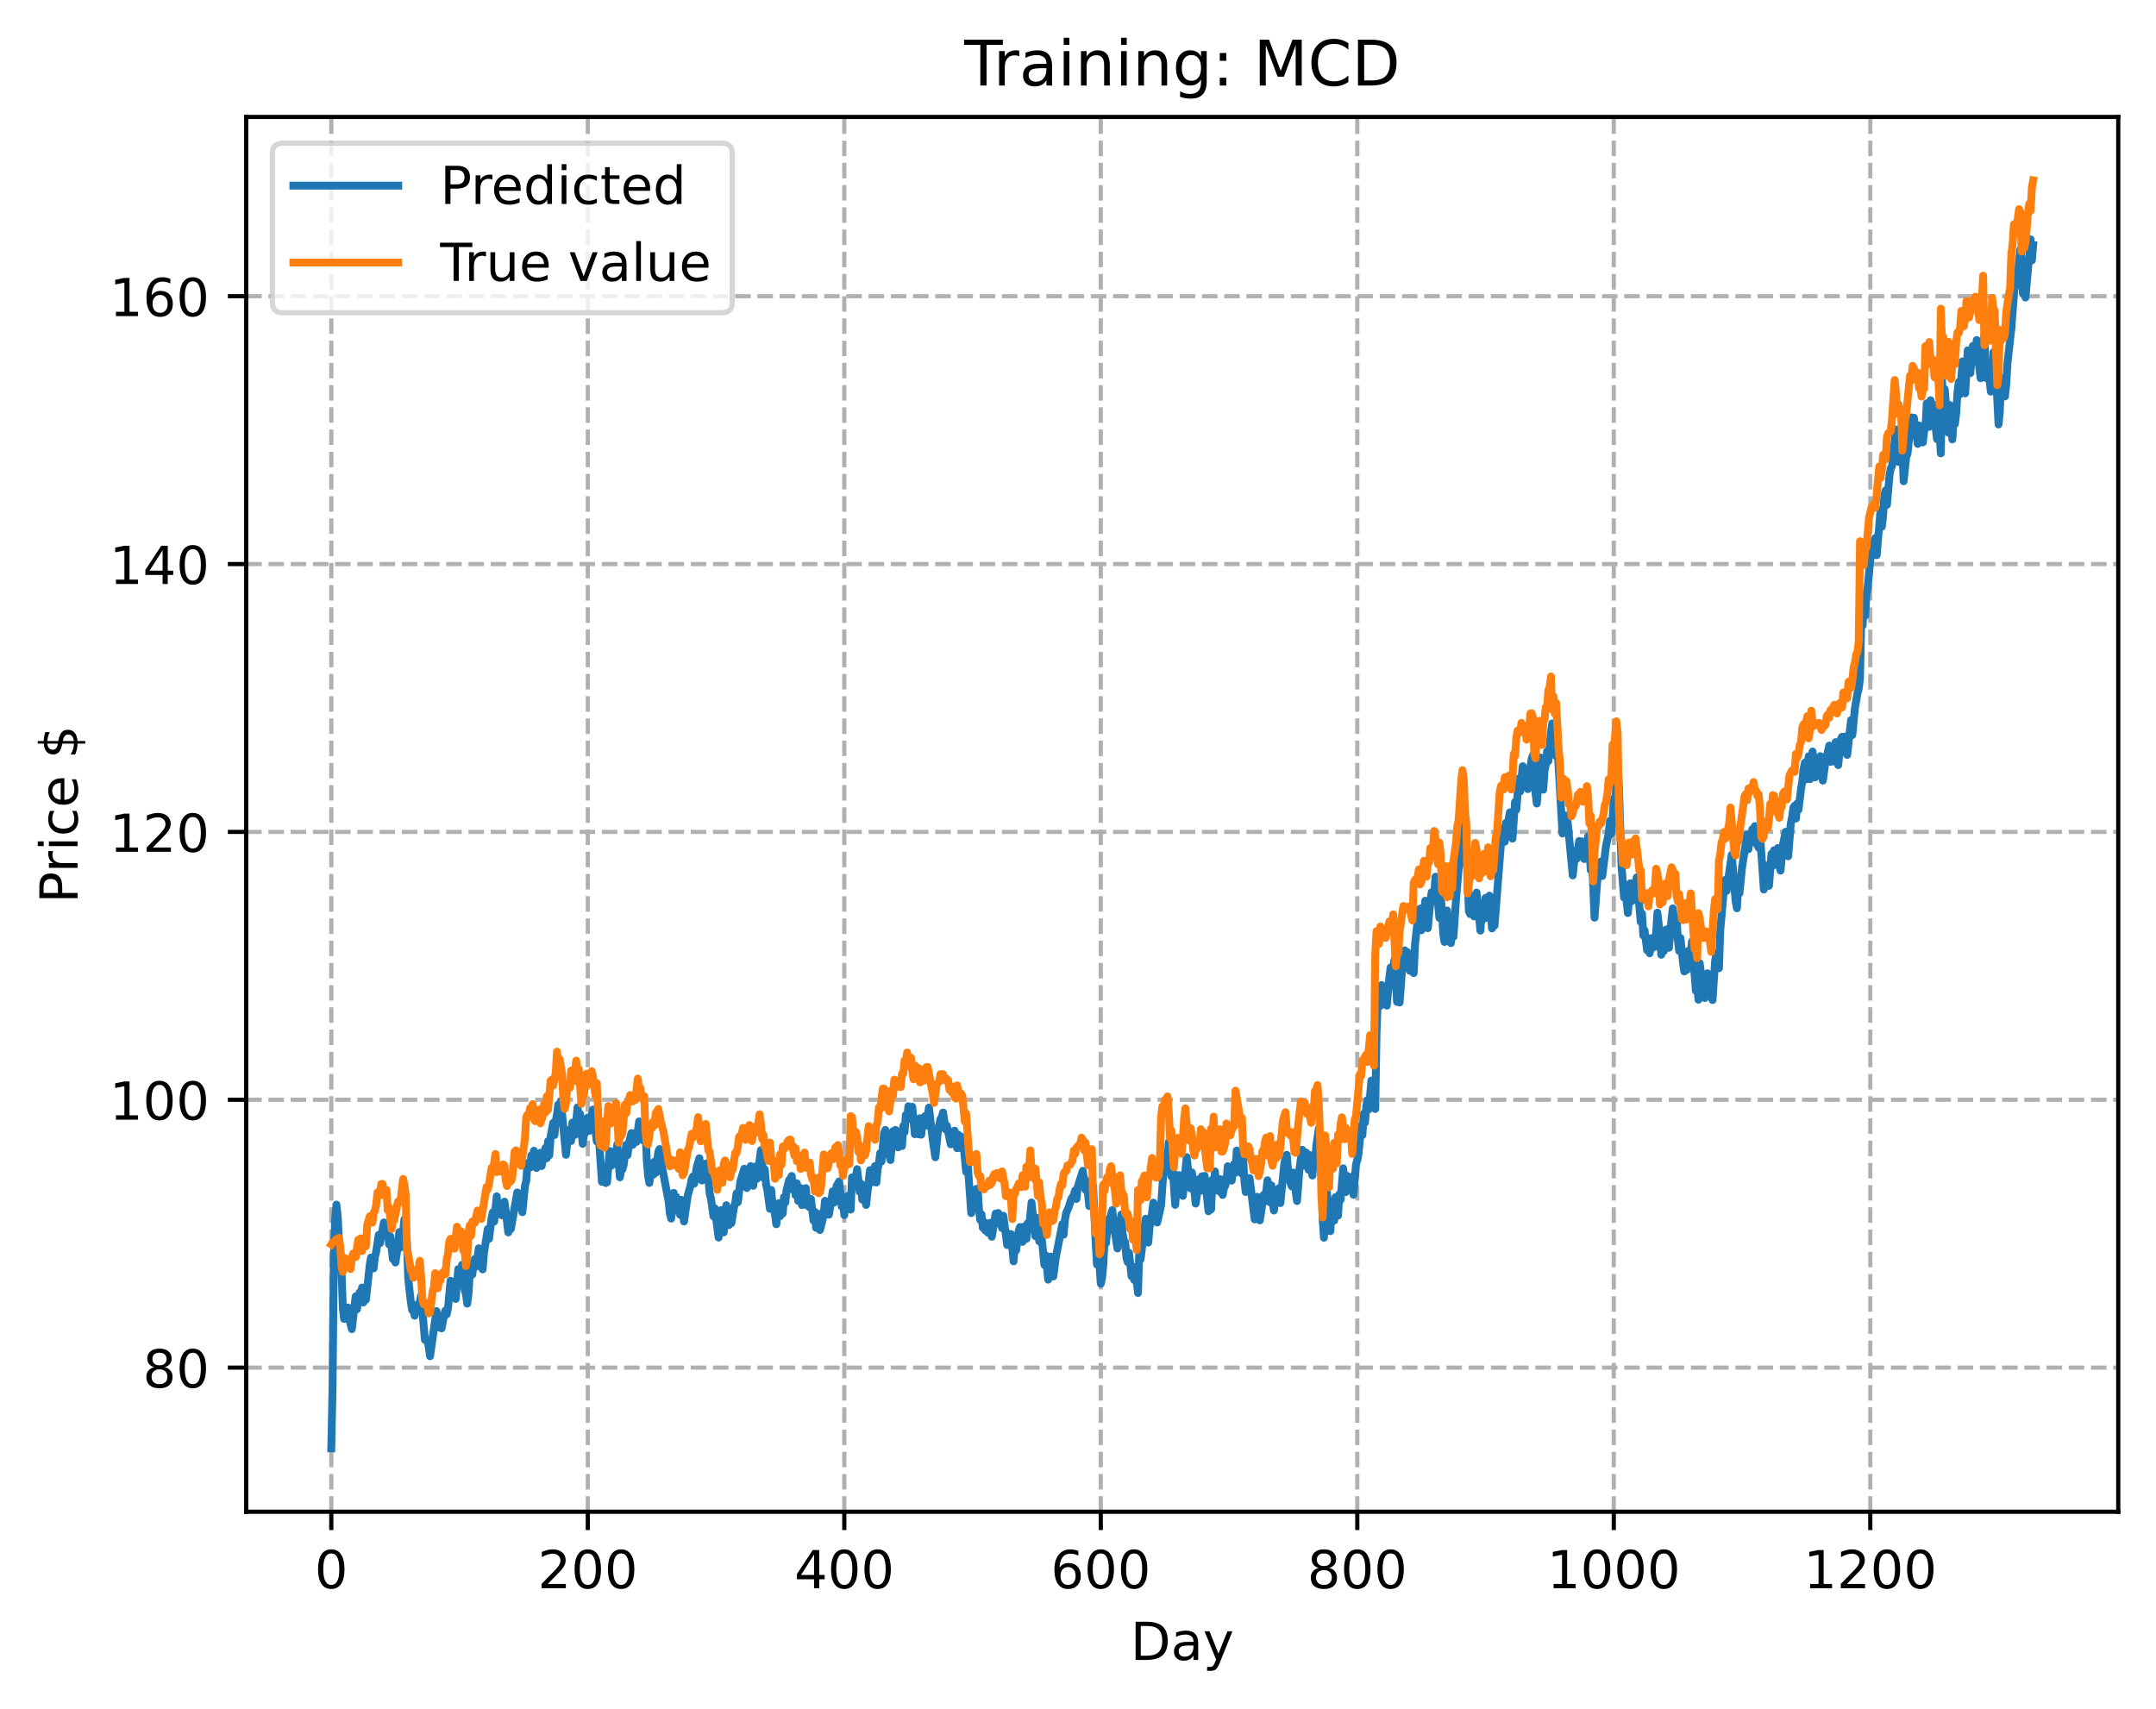 <?xml version="1.0" encoding="utf-8" standalone="no"?>
<!DOCTYPE svg PUBLIC "-//W3C//DTD SVG 1.1//EN"
  "http://www.w3.org/Graphics/SVG/1.1/DTD/svg11.dtd">
<!-- Created with matplotlib (https://matplotlib.org/) -->
<svg height="325.986pt" version="1.1" viewBox="0 0 411.286 325.986" width="411.286pt" xmlns="http://www.w3.org/2000/svg" xmlns:xlink="http://www.w3.org/1999/xlink">
 <defs>
  <style type="text/css">
*{stroke-linecap:butt;stroke-linejoin:round;}
  </style>
 </defs>
 <g id="figure_1">
  <g id="patch_1">
   <path d="M 0 325.986 
L 411.286 325.986 
L 411.286 0 
L 0 0 
z
" style="fill:#ffffff;"/>
  </g>
  <g id="axes_1">
   <g id="patch_2">
    <path d="M 46.966 288.43 
L 404.086 288.43 
L 404.086 22.318 
L 46.966 22.318 
z
" style="fill:#ffffff;"/>
   </g>
   <g id="matplotlib.axis_1">
    <g id="xtick_1">
     <g id="line2d_1">
      <path clip-path="url(#p2f0b82695c)" d="M 63.198 288.43 
L 63.198 22.318 
" style="fill:none;stroke:#b0b0b0;stroke-dasharray:2.96,1.28;stroke-dashoffset:0;stroke-width:0.8;"/>
     </g>
     <g id="line2d_2">
      <defs>
       <path d="M 0 0 
L 0 3.5 
" id="mb9c678172b" style="stroke:#000000;stroke-width:0.8;"/>
      </defs>
      <g>
       <use style="stroke:#000000;stroke-width:0.8;" x="63.198" xlink:href="#mb9c678172b" y="288.43"/>
      </g>
     </g>
     <g id="text_1">
      <!-- 0 -->
      <defs>
       <path d="M 31.781 66.406 
Q 24.172 66.406 20.328 58.906 
Q 16.5 51.422 16.5 36.375 
Q 16.5 21.391 20.328 13.891 
Q 24.172 6.391 31.781 6.391 
Q 39.453 6.391 43.281 13.891 
Q 47.125 21.391 47.125 36.375 
Q 47.125 51.422 43.281 58.906 
Q 39.453 66.406 31.781 66.406 
z
M 31.781 74.219 
Q 44.047 74.219 50.516 64.516 
Q 56.984 54.828 56.984 36.375 
Q 56.984 17.969 50.516 8.266 
Q 44.047 -1.422 31.781 -1.422 
Q 19.531 -1.422 13.062 8.266 
Q 6.594 17.969 6.594 36.375 
Q 6.594 54.828 13.062 64.516 
Q 19.531 74.219 31.781 74.219 
z
" id="DejaVuSans-48"/>
      </defs>
      <g transform="translate(60.017 303.029)scale(0.1 -0.1)">
       <use xlink:href="#DejaVuSans-48"/>
      </g>
     </g>
    </g>
    <g id="xtick_2">
     <g id="line2d_3">
      <path clip-path="url(#p2f0b82695c)" d="M 112.129 288.43 
L 112.129 22.318 
" style="fill:none;stroke:#b0b0b0;stroke-dasharray:2.96,1.28;stroke-dashoffset:0;stroke-width:0.8;"/>
     </g>
     <g id="line2d_4">
      <g>
       <use style="stroke:#000000;stroke-width:0.8;" x="112.129" xlink:href="#mb9c678172b" y="288.43"/>
      </g>
     </g>
     <g id="text_2">
      <!-- 200 -->
      <defs>
       <path d="M 19.188 8.297 
L 53.609 8.297 
L 53.609 0 
L 7.328 0 
L 7.328 8.297 
Q 12.938 14.109 22.625 23.891 
Q 32.328 33.688 34.812 36.531 
Q 39.547 41.844 41.422 45.531 
Q 43.312 49.219 43.312 52.781 
Q 43.312 58.594 39.234 62.25 
Q 35.156 65.922 28.609 65.922 
Q 23.969 65.922 18.812 64.312 
Q 13.672 62.703 7.812 59.422 
L 7.812 69.391 
Q 13.766 71.781 18.938 73 
Q 24.125 74.219 28.422 74.219 
Q 39.75 74.219 46.484 68.547 
Q 53.219 62.891 53.219 53.422 
Q 53.219 48.922 51.531 44.891 
Q 49.859 40.875 45.406 35.406 
Q 44.188 33.984 37.641 27.219 
Q 31.109 20.453 19.188 8.297 
z
" id="DejaVuSans-50"/>
      </defs>
      <g transform="translate(102.585 303.029)scale(0.1 -0.1)">
       <use xlink:href="#DejaVuSans-50"/>
       <use x="63.623" xlink:href="#DejaVuSans-48"/>
       <use x="127.246" xlink:href="#DejaVuSans-48"/>
      </g>
     </g>
    </g>
    <g id="xtick_3">
     <g id="line2d_5">
      <path clip-path="url(#p2f0b82695c)" d="M 161.06 288.43 
L 161.06 22.318 
" style="fill:none;stroke:#b0b0b0;stroke-dasharray:2.96,1.28;stroke-dashoffset:0;stroke-width:0.8;"/>
     </g>
     <g id="line2d_6">
      <g>
       <use style="stroke:#000000;stroke-width:0.8;" x="161.06" xlink:href="#mb9c678172b" y="288.43"/>
      </g>
     </g>
     <g id="text_3">
      <!-- 400 -->
      <defs>
       <path d="M 37.797 64.312 
L 12.891 25.391 
L 37.797 25.391 
z
M 35.203 72.906 
L 47.609 72.906 
L 47.609 25.391 
L 58.016 25.391 
L 58.016 17.188 
L 47.609 17.188 
L 47.609 0 
L 37.797 0 
L 37.797 17.188 
L 4.891 17.188 
L 4.891 26.703 
z
" id="DejaVuSans-52"/>
      </defs>
      <g transform="translate(151.516 303.029)scale(0.1 -0.1)">
       <use xlink:href="#DejaVuSans-52"/>
       <use x="63.623" xlink:href="#DejaVuSans-48"/>
       <use x="127.246" xlink:href="#DejaVuSans-48"/>
      </g>
     </g>
    </g>
    <g id="xtick_4">
     <g id="line2d_7">
      <path clip-path="url(#p2f0b82695c)" d="M 209.99 288.43 
L 209.99 22.318 
" style="fill:none;stroke:#b0b0b0;stroke-dasharray:2.96,1.28;stroke-dashoffset:0;stroke-width:0.8;"/>
     </g>
     <g id="line2d_8">
      <g>
       <use style="stroke:#000000;stroke-width:0.8;" x="209.99" xlink:href="#mb9c678172b" y="288.43"/>
      </g>
     </g>
     <g id="text_4">
      <!-- 600 -->
      <defs>
       <path d="M 33.016 40.375 
Q 26.375 40.375 22.484 35.828 
Q 18.609 31.297 18.609 23.391 
Q 18.609 15.531 22.484 10.953 
Q 26.375 6.391 33.016 6.391 
Q 39.656 6.391 43.531 10.953 
Q 47.406 15.531 47.406 23.391 
Q 47.406 31.297 43.531 35.828 
Q 39.656 40.375 33.016 40.375 
z
M 52.594 71.297 
L 52.594 62.312 
Q 48.875 64.062 45.094 64.984 
Q 41.312 65.922 37.594 65.922 
Q 27.828 65.922 22.672 59.328 
Q 17.531 52.734 16.797 39.406 
Q 19.672 43.656 24.016 45.922 
Q 28.375 48.188 33.594 48.188 
Q 44.578 48.188 50.953 41.516 
Q 57.328 34.859 57.328 23.391 
Q 57.328 12.156 50.688 5.359 
Q 44.047 -1.422 33.016 -1.422 
Q 20.359 -1.422 13.672 8.266 
Q 6.984 17.969 6.984 36.375 
Q 6.984 53.656 15.188 63.938 
Q 23.391 74.219 37.203 74.219 
Q 40.922 74.219 44.703 73.484 
Q 48.484 72.75 52.594 71.297 
z
" id="DejaVuSans-54"/>
      </defs>
      <g transform="translate(200.446 303.029)scale(0.1 -0.1)">
       <use xlink:href="#DejaVuSans-54"/>
       <use x="63.623" xlink:href="#DejaVuSans-48"/>
       <use x="127.246" xlink:href="#DejaVuSans-48"/>
      </g>
     </g>
    </g>
    <g id="xtick_5">
     <g id="line2d_9">
      <path clip-path="url(#p2f0b82695c)" d="M 258.921 288.43 
L 258.921 22.318 
" style="fill:none;stroke:#b0b0b0;stroke-dasharray:2.96,1.28;stroke-dashoffset:0;stroke-width:0.8;"/>
     </g>
     <g id="line2d_10">
      <g>
       <use style="stroke:#000000;stroke-width:0.8;" x="258.921" xlink:href="#mb9c678172b" y="288.43"/>
      </g>
     </g>
     <g id="text_5">
      <!-- 800 -->
      <defs>
       <path d="M 31.781 34.625 
Q 24.75 34.625 20.719 30.859 
Q 16.703 27.094 16.703 20.516 
Q 16.703 13.922 20.719 10.156 
Q 24.75 6.391 31.781 6.391 
Q 38.812 6.391 42.859 10.172 
Q 46.922 13.969 46.922 20.516 
Q 46.922 27.094 42.891 30.859 
Q 38.875 34.625 31.781 34.625 
z
M 21.922 38.812 
Q 15.578 40.375 12.031 44.719 
Q 8.5 49.078 8.5 55.328 
Q 8.5 64.062 14.719 69.141 
Q 20.953 74.219 31.781 74.219 
Q 42.672 74.219 48.875 69.141 
Q 55.078 64.062 55.078 55.328 
Q 55.078 49.078 51.531 44.719 
Q 48 40.375 41.703 38.812 
Q 48.828 37.156 52.797 32.312 
Q 56.781 27.484 56.781 20.516 
Q 56.781 9.906 50.312 4.234 
Q 43.844 -1.422 31.781 -1.422 
Q 19.734 -1.422 13.25 4.234 
Q 6.781 9.906 6.781 20.516 
Q 6.781 27.484 10.781 32.312 
Q 14.797 37.156 21.922 38.812 
z
M 18.312 54.391 
Q 18.312 48.734 21.844 45.562 
Q 25.391 42.391 31.781 42.391 
Q 38.141 42.391 41.719 45.562 
Q 45.312 48.734 45.312 54.391 
Q 45.312 60.062 41.719 63.234 
Q 38.141 66.406 31.781 66.406 
Q 25.391 66.406 21.844 63.234 
Q 18.312 60.062 18.312 54.391 
z
" id="DejaVuSans-56"/>
      </defs>
      <g transform="translate(249.377 303.029)scale(0.1 -0.1)">
       <use xlink:href="#DejaVuSans-56"/>
       <use x="63.623" xlink:href="#DejaVuSans-48"/>
       <use x="127.246" xlink:href="#DejaVuSans-48"/>
      </g>
     </g>
    </g>
    <g id="xtick_6">
     <g id="line2d_11">
      <path clip-path="url(#p2f0b82695c)" d="M 307.851 288.43 
L 307.851 22.318 
" style="fill:none;stroke:#b0b0b0;stroke-dasharray:2.96,1.28;stroke-dashoffset:0;stroke-width:0.8;"/>
     </g>
     <g id="line2d_12">
      <g>
       <use style="stroke:#000000;stroke-width:0.8;" x="307.851" xlink:href="#mb9c678172b" y="288.43"/>
      </g>
     </g>
     <g id="text_6">
      <!-- 1000 -->
      <defs>
       <path d="M 12.406 8.297 
L 28.516 8.297 
L 28.516 63.922 
L 10.984 60.406 
L 10.984 69.391 
L 28.422 72.906 
L 38.281 72.906 
L 38.281 8.297 
L 54.391 8.297 
L 54.391 0 
L 12.406 0 
z
" id="DejaVuSans-49"/>
      </defs>
      <g transform="translate(295.126 303.029)scale(0.1 -0.1)">
       <use xlink:href="#DejaVuSans-49"/>
       <use x="63.623" xlink:href="#DejaVuSans-48"/>
       <use x="127.246" xlink:href="#DejaVuSans-48"/>
       <use x="190.869" xlink:href="#DejaVuSans-48"/>
      </g>
     </g>
    </g>
    <g id="xtick_7">
     <g id="line2d_13">
      <path clip-path="url(#p2f0b82695c)" d="M 356.782 288.43 
L 356.782 22.318 
" style="fill:none;stroke:#b0b0b0;stroke-dasharray:2.96,1.28;stroke-dashoffset:0;stroke-width:0.8;"/>
     </g>
     <g id="line2d_14">
      <g>
       <use style="stroke:#000000;stroke-width:0.8;" x="356.782" xlink:href="#mb9c678172b" y="288.43"/>
      </g>
     </g>
     <g id="text_7">
      <!-- 1200 -->
      <g transform="translate(344.057 303.029)scale(0.1 -0.1)">
       <use xlink:href="#DejaVuSans-49"/>
       <use x="63.623" xlink:href="#DejaVuSans-50"/>
       <use x="127.246" xlink:href="#DejaVuSans-48"/>
       <use x="190.869" xlink:href="#DejaVuSans-48"/>
      </g>
     </g>
    </g>
    <g id="text_8">
     <!-- Day -->
     <defs>
      <path d="M 19.672 64.797 
L 19.672 8.109 
L 31.594 8.109 
Q 46.688 8.109 53.688 14.938 
Q 60.688 21.781 60.688 36.531 
Q 60.688 51.172 53.688 57.984 
Q 46.688 64.797 31.594 64.797 
z
M 9.812 72.906 
L 30.078 72.906 
Q 51.266 72.906 61.172 64.094 
Q 71.094 55.281 71.094 36.531 
Q 71.094 17.672 61.125 8.828 
Q 51.172 0 30.078 0 
L 9.812 0 
z
" id="DejaVuSans-68"/>
      <path d="M 34.281 27.484 
Q 23.391 27.484 19.188 25 
Q 14.984 22.516 14.984 16.5 
Q 14.984 11.719 18.141 8.906 
Q 21.297 6.109 26.703 6.109 
Q 34.188 6.109 38.703 11.406 
Q 43.219 16.703 43.219 25.484 
L 43.219 27.484 
z
M 52.203 31.203 
L 52.203 0 
L 43.219 0 
L 43.219 8.297 
Q 40.141 3.328 35.547 0.953 
Q 30.953 -1.422 24.312 -1.422 
Q 15.922 -1.422 10.953 3.297 
Q 6 8.016 6 15.922 
Q 6 25.141 12.172 29.828 
Q 18.359 34.516 30.609 34.516 
L 43.219 34.516 
L 43.219 35.406 
Q 43.219 41.609 39.141 45 
Q 35.062 48.391 27.688 48.391 
Q 23 48.391 18.547 47.266 
Q 14.109 46.141 10.016 43.891 
L 10.016 52.203 
Q 14.938 54.109 19.578 55.047 
Q 24.219 56 28.609 56 
Q 40.484 56 46.344 49.844 
Q 52.203 43.703 52.203 31.203 
z
" id="DejaVuSans-97"/>
      <path d="M 32.172 -5.078 
Q 28.375 -14.844 24.75 -17.812 
Q 21.141 -20.797 15.094 -20.797 
L 7.906 -20.797 
L 7.906 -13.281 
L 13.188 -13.281 
Q 16.891 -13.281 18.938 -11.516 
Q 21 -9.766 23.484 -3.219 
L 25.094 0.875 
L 2.984 54.688 
L 12.5 54.688 
L 29.594 11.922 
L 46.688 54.688 
L 56.203 54.688 
z
" id="DejaVuSans-121"/>
     </defs>
     <g transform="translate(215.652 316.707)scale(0.1 -0.1)">
      <use xlink:href="#DejaVuSans-68"/>
      <use x="77.002" xlink:href="#DejaVuSans-97"/>
      <use x="138.281" xlink:href="#DejaVuSans-121"/>
     </g>
    </g>
   </g>
   <g id="matplotlib.axis_2">
    <g id="ytick_1">
     <g id="line2d_15">
      <path clip-path="url(#p2f0b82695c)" d="M 46.966 260.931 
L 404.086 260.931 
" style="fill:none;stroke:#b0b0b0;stroke-dasharray:2.96,1.28;stroke-dashoffset:0;stroke-width:0.8;"/>
     </g>
     <g id="line2d_16">
      <defs>
       <path d="M 0 0 
L -3.5 0 
" id="m1fc649ee8f" style="stroke:#000000;stroke-width:0.8;"/>
      </defs>
      <g>
       <use style="stroke:#000000;stroke-width:0.8;" x="46.966" xlink:href="#m1fc649ee8f" y="260.931"/>
      </g>
     </g>
     <g id="text_9">
      <!-- 80 -->
      <g transform="translate(27.241 264.73)scale(0.1 -0.1)">
       <use xlink:href="#DejaVuSans-56"/>
       <use x="63.623" xlink:href="#DejaVuSans-48"/>
      </g>
     </g>
    </g>
    <g id="ytick_2">
     <g id="line2d_17">
      <path clip-path="url(#p2f0b82695c)" d="M 46.966 209.827 
L 404.086 209.827 
" style="fill:none;stroke:#b0b0b0;stroke-dasharray:2.96,1.28;stroke-dashoffset:0;stroke-width:0.8;"/>
     </g>
     <g id="line2d_18">
      <g>
       <use style="stroke:#000000;stroke-width:0.8;" x="46.966" xlink:href="#m1fc649ee8f" y="209.827"/>
      </g>
     </g>
     <g id="text_10">
      <!-- 100 -->
      <g transform="translate(20.878 213.626)scale(0.1 -0.1)">
       <use xlink:href="#DejaVuSans-49"/>
       <use x="63.623" xlink:href="#DejaVuSans-48"/>
       <use x="127.246" xlink:href="#DejaVuSans-48"/>
      </g>
     </g>
    </g>
    <g id="ytick_3">
     <g id="line2d_19">
      <path clip-path="url(#p2f0b82695c)" d="M 46.966 158.723 
L 404.086 158.723 
" style="fill:none;stroke:#b0b0b0;stroke-dasharray:2.96,1.28;stroke-dashoffset:0;stroke-width:0.8;"/>
     </g>
     <g id="line2d_20">
      <g>
       <use style="stroke:#000000;stroke-width:0.8;" x="46.966" xlink:href="#m1fc649ee8f" y="158.723"/>
      </g>
     </g>
     <g id="text_11">
      <!-- 120 -->
      <g transform="translate(20.878 162.523)scale(0.1 -0.1)">
       <use xlink:href="#DejaVuSans-49"/>
       <use x="63.623" xlink:href="#DejaVuSans-50"/>
       <use x="127.246" xlink:href="#DejaVuSans-48"/>
      </g>
     </g>
    </g>
    <g id="ytick_4">
     <g id="line2d_21">
      <path clip-path="url(#p2f0b82695c)" d="M 46.966 107.62 
L 404.086 107.62 
" style="fill:none;stroke:#b0b0b0;stroke-dasharray:2.96,1.28;stroke-dashoffset:0;stroke-width:0.8;"/>
     </g>
     <g id="line2d_22">
      <g>
       <use style="stroke:#000000;stroke-width:0.8;" x="46.966" xlink:href="#m1fc649ee8f" y="107.62"/>
      </g>
     </g>
     <g id="text_12">
      <!-- 140 -->
      <g transform="translate(20.878 111.419)scale(0.1 -0.1)">
       <use xlink:href="#DejaVuSans-49"/>
       <use x="63.623" xlink:href="#DejaVuSans-52"/>
       <use x="127.246" xlink:href="#DejaVuSans-48"/>
      </g>
     </g>
    </g>
    <g id="ytick_5">
     <g id="line2d_23">
      <path clip-path="url(#p2f0b82695c)" d="M 46.966 56.516 
L 404.086 56.516 
" style="fill:none;stroke:#b0b0b0;stroke-dasharray:2.96,1.28;stroke-dashoffset:0;stroke-width:0.8;"/>
     </g>
     <g id="line2d_24">
      <g>
       <use style="stroke:#000000;stroke-width:0.8;" x="46.966" xlink:href="#m1fc649ee8f" y="56.516"/>
      </g>
     </g>
     <g id="text_13">
      <!-- 160 -->
      <g transform="translate(20.878 60.316)scale(0.1 -0.1)">
       <use xlink:href="#DejaVuSans-49"/>
       <use x="63.623" xlink:href="#DejaVuSans-54"/>
       <use x="127.246" xlink:href="#DejaVuSans-48"/>
      </g>
     </g>
    </g>
    <g id="text_14">
     <!-- Price $ -->
     <defs>
      <path d="M 19.672 64.797 
L 19.672 37.406 
L 32.078 37.406 
Q 38.969 37.406 42.719 40.969 
Q 46.484 44.531 46.484 51.125 
Q 46.484 57.672 42.719 61.234 
Q 38.969 64.797 32.078 64.797 
z
M 9.812 72.906 
L 32.078 72.906 
Q 44.344 72.906 50.609 67.359 
Q 56.891 61.812 56.891 51.125 
Q 56.891 40.328 50.609 34.812 
Q 44.344 29.297 32.078 29.297 
L 19.672 29.297 
L 19.672 0 
L 9.812 0 
z
" id="DejaVuSans-80"/>
      <path d="M 41.109 46.297 
Q 39.594 47.172 37.812 47.578 
Q 36.031 48 33.891 48 
Q 26.266 48 22.188 43.047 
Q 18.109 38.094 18.109 28.812 
L 18.109 0 
L 9.078 0 
L 9.078 54.688 
L 18.109 54.688 
L 18.109 46.188 
Q 20.953 51.172 25.484 53.578 
Q 30.031 56 36.531 56 
Q 37.453 56 38.578 55.875 
Q 39.703 55.766 41.062 55.516 
z
" id="DejaVuSans-114"/>
      <path d="M 9.422 54.688 
L 18.406 54.688 
L 18.406 0 
L 9.422 0 
z
M 9.422 75.984 
L 18.406 75.984 
L 18.406 64.594 
L 9.422 64.594 
z
" id="DejaVuSans-105"/>
      <path d="M 48.781 52.594 
L 48.781 44.188 
Q 44.969 46.297 41.141 47.344 
Q 37.312 48.391 33.406 48.391 
Q 24.656 48.391 19.812 42.844 
Q 14.984 37.312 14.984 27.297 
Q 14.984 17.281 19.812 11.734 
Q 24.656 6.203 33.406 6.203 
Q 37.312 6.203 41.141 7.25 
Q 44.969 8.297 48.781 10.406 
L 48.781 2.094 
Q 45.016 0.344 40.984 -0.531 
Q 36.969 -1.422 32.422 -1.422 
Q 20.062 -1.422 12.781 6.344 
Q 5.516 14.109 5.516 27.297 
Q 5.516 40.672 12.859 48.328 
Q 20.219 56 33.016 56 
Q 37.156 56 41.109 55.141 
Q 45.062 54.297 48.781 52.594 
z
" id="DejaVuSans-99"/>
      <path d="M 56.203 29.594 
L 56.203 25.203 
L 14.891 25.203 
Q 15.484 15.922 20.484 11.062 
Q 25.484 6.203 34.422 6.203 
Q 39.594 6.203 44.453 7.469 
Q 49.312 8.734 54.109 11.281 
L 54.109 2.781 
Q 49.266 0.734 44.188 -0.344 
Q 39.109 -1.422 33.891 -1.422 
Q 20.797 -1.422 13.156 6.188 
Q 5.516 13.812 5.516 26.812 
Q 5.516 40.234 12.766 48.109 
Q 20.016 56 32.328 56 
Q 43.359 56 49.781 48.891 
Q 56.203 41.797 56.203 29.594 
z
M 47.219 32.234 
Q 47.125 39.594 43.094 43.984 
Q 39.062 48.391 32.422 48.391 
Q 24.906 48.391 20.391 44.141 
Q 15.875 39.891 15.188 32.172 
z
" id="DejaVuSans-101"/>
      <path id="DejaVuSans-32"/>
      <path d="M 33.797 -14.703 
L 28.906 -14.703 
L 28.859 0 
Q 23.734 0.094 18.609 1.188 
Q 13.484 2.297 8.297 4.5 
L 8.297 13.281 
Q 13.281 10.156 18.375 8.562 
Q 23.484 6.984 28.906 6.938 
L 28.906 29.203 
Q 18.109 30.953 13.203 35.156 
Q 8.297 39.359 8.297 46.688 
Q 8.297 54.641 13.625 59.219 
Q 18.953 63.812 28.906 64.5 
L 28.906 75.984 
L 33.797 75.984 
L 33.797 64.656 
Q 38.328 64.453 42.578 63.688 
Q 46.828 62.938 50.875 61.625 
L 50.875 53.078 
Q 46.828 55.125 42.547 56.25 
Q 38.281 57.375 33.797 57.562 
L 33.797 36.719 
Q 44.875 35.016 50.094 30.609 
Q 55.328 26.219 55.328 18.609 
Q 55.328 10.359 49.781 5.594 
Q 44.234 0.828 33.797 0.094 
z
M 28.906 37.594 
L 28.906 57.625 
Q 23.25 56.984 20.266 54.391 
Q 17.281 51.812 17.281 47.516 
Q 17.281 43.312 20.031 40.969 
Q 22.797 38.625 28.906 37.594 
z
M 33.797 28.219 
L 33.797 7.078 
Q 39.984 7.906 43.141 10.594 
Q 46.297 13.281 46.297 17.672 
Q 46.297 21.969 43.281 24.5 
Q 40.281 27.047 33.797 28.219 
z
" id="DejaVuSans-36"/>
     </defs>
     <g transform="translate(14.798 172.342)rotate(-90)scale(0.1 -0.1)">
      <use xlink:href="#DejaVuSans-80"/>
      <use x="58.553" xlink:href="#DejaVuSans-114"/>
      <use x="99.666" xlink:href="#DejaVuSans-105"/>
      <use x="127.449" xlink:href="#DejaVuSans-99"/>
      <use x="182.43" xlink:href="#DejaVuSans-101"/>
      <use x="243.953" xlink:href="#DejaVuSans-32"/>
      <use x="275.74" xlink:href="#DejaVuSans-36"/>
     </g>
    </g>
   </g>
   <g id="line2d_25">
    <path clip-path="url(#p2f0b82695c)" d="M 63.198 276.334 
L 63.443 264.399 
L 63.688 239.876 
L 63.932 232.767 
L 64.177 229.831 
L 64.422 232.054 
L 64.666 237.017 
L 64.911 238.847 
L 65.156 242.656 
L 65.4 249.548 
L 65.645 251.644 
L 65.89 250.054 
L 66.134 251.623 
L 66.379 249.46 
L 66.623 251.622 
L 67.113 253.594 
L 67.847 247.341 
L 68.091 249.803 
L 68.581 246.591 
L 68.825 247.481 
L 69.07 245.651 
L 69.315 248.502 
L 69.559 246.381 
L 69.804 247.963 
L 70.538 241.317 
L 70.783 239.923 
L 71.272 242.001 
L 71.517 239.826 
L 71.761 238.832 
L 72.251 235.607 
L 72.495 237.191 
L 73.229 233.237 
L 73.474 235.269 
L 73.718 233.745 
L 73.963 233.403 
L 74.208 237.426 
L 74.452 235.88 
L 74.942 240.234 
L 75.186 239.055 
L 75.431 240.878 
L 75.92 237.651 
L 76.165 235.073 
L 76.41 238.003 
L 76.899 235.019 
L 77.144 232.649 
L 77.633 237.172 
L 77.878 244.027 
L 78.367 248.377 
L 78.611 249.928 
L 78.856 250.14 
L 79.101 251.025 
L 79.345 249.404 
L 79.59 248.92 
L 79.835 249.162 
L 80.079 248.448 
L 80.324 247.179 
L 81.058 255.645 
L 81.303 255.558 
L 81.547 255.884 
L 81.792 256.916 
L 82.037 258.767 
L 83.26 250.137 
L 83.505 252.427 
L 83.749 253.311 
L 83.994 251.82 
L 84.239 253.444 
L 84.728 250.793 
L 84.972 250.032 
L 85.217 250.771 
L 85.462 249.571 
L 85.951 244.363 
L 86.196 244.505 
L 86.44 245.143 
L 86.685 247.042 
L 86.93 247.836 
L 87.419 242.132 
L 87.664 243.597 
L 87.908 243.006 
L 88.153 241.314 
L 88.642 246.084 
L 88.887 246.936 
L 89.132 248.727 
L 89.376 246.835 
L 89.621 242.748 
L 89.866 240.75 
L 90.11 243.172 
L 90.355 240.801 
L 90.599 240.2 
L 90.844 241.657 
L 91.333 238.166 
L 92.067 242.196 
L 92.312 239.17 
L 93.046 234.504 
L 93.291 236.358 
L 93.78 232.336 
L 94.025 231.278 
L 94.269 233.068 
L 94.759 228.252 
L 95.003 231.487 
L 95.248 229.614 
L 95.493 229.673 
L 95.737 231.878 
L 96.227 229.272 
L 96.471 231.008 
L 96.96 235.141 
L 97.205 233.097 
L 97.45 234.497 
L 98.673 227.515 
L 98.918 229.717 
L 99.162 228.226 
L 99.652 231.28 
L 100.141 226.298 
L 100.386 225.305 
L 100.63 222.075 
L 100.875 221.803 
L 101.12 222.765 
L 101.364 220.412 
L 101.609 221.722 
L 101.854 219.548 
L 102.098 222.062 
L 102.343 222.853 
L 102.587 220.406 
L 102.832 222.238 
L 103.077 219.948 
L 103.321 222.477 
L 104.055 219.015 
L 104.3 220.985 
L 104.545 217.74 
L 104.789 220.428 
L 105.034 216.89 
L 105.523 214.242 
L 105.768 216.561 
L 106.013 213.867 
L 106.257 212.627 
L 106.502 210.736 
L 106.747 212.809 
L 106.991 210.092 
L 107.97 220.328 
L 108.459 215.583 
L 108.948 217.702 
L 109.193 214.192 
L 109.682 216.53 
L 110.172 211.272 
L 110.416 213.571 
L 110.661 212.53 
L 111.15 218.24 
L 111.395 216.476 
L 111.64 216.184 
L 112.129 213.226 
L 112.374 215.768 
L 112.618 213.829 
L 113.108 211.701 
L 113.842 217.776 
L 114.086 214.723 
L 114.82 225.485 
L 115.065 222.983 
L 115.309 222.964 
L 115.554 225.719 
L 115.799 225.584 
L 116.288 219.593 
L 116.533 222.471 
L 117.022 219.759 
L 117.267 222.104 
L 117.756 218.326 
L 118.245 224.629 
L 118.49 223.284 
L 118.735 223.104 
L 118.979 222.206 
L 119.469 218.416 
L 119.713 220.389 
L 119.958 218.187 
L 120.447 216.186 
L 120.692 218.439 
L 120.936 216.867 
L 121.181 216.143 
L 121.426 217.865 
L 121.915 213.962 
L 122.16 216.084 
L 122.404 214.592 
L 122.649 217.555 
L 122.894 216.007 
L 123.138 215.341 
L 123.383 221.344 
L 123.628 224.301 
L 123.872 225.705 
L 124.362 221.965 
L 124.606 224.145 
L 124.851 221.642 
L 125.096 223.77 
L 125.585 219.745 
L 125.83 219.231 
L 126.074 221.525 
L 127.542 229.155 
L 127.787 231.528 
L 128.031 232.5 
L 128.521 227.598 
L 128.765 230.242 
L 129.01 228.35 
L 129.255 231.093 
L 129.499 229.268 
L 129.744 231.79 
L 129.989 228.922 
L 130.478 233.052 
L 131.212 228.003 
L 131.701 226.319 
L 131.946 224.998 
L 132.191 224.459 
L 132.435 225.819 
L 132.924 222.603 
L 133.414 220.989 
L 133.903 225.226 
L 134.392 222.056 
L 134.637 224.094 
L 134.882 221.942 
L 135.371 227.653 
L 135.616 228.629 
L 136.105 232.077 
L 136.35 230.537 
L 137.084 236.121 
L 137.328 232.695 
L 137.573 230.884 
L 138.062 235.131 
L 138.551 229.947 
L 138.796 231.489 
L 139.041 233.746 
L 139.285 230.942 
L 139.53 233.374 
L 140.019 230.335 
L 140.264 229.435 
L 140.509 227.675 
L 140.753 229.372 
L 141.243 225.358 
L 141.977 222.988 
L 142.221 225.47 
L 142.466 226.667 
L 142.955 223.577 
L 143.2 222.483 
L 143.689 226.246 
L 144.178 222.541 
L 144.423 224.903 
L 145.157 219.438 
L 145.646 224.702 
L 145.891 223.094 
L 146.136 225.956 
L 146.38 227.043 
L 146.87 230.628 
L 147.114 227.035 
L 147.359 229.681 
L 147.848 231.773 
L 148.093 233.582 
L 148.582 229.548 
L 148.827 232.03 
L 149.072 229.878 
L 149.316 231.542 
L 149.561 228.394 
L 149.806 229.426 
L 150.05 227.06 
L 150.539 225.125 
L 150.784 224.902 
L 151.029 224.373 
L 151.273 227.003 
L 151.518 225.648 
L 151.763 228.035 
L 152.007 225.753 
L 152.252 229.114 
L 152.741 226.665 
L 152.986 229.929 
L 153.231 228.056 
L 153.475 227.835 
L 153.72 226.699 
L 153.965 229.999 
L 154.209 228.584 
L 154.454 230.346 
L 154.699 228.754 
L 155.188 232.861 
L 155.433 231.221 
L 155.677 234.261 
L 155.922 232.441 
L 156.166 231.595 
L 156.411 234.688 
L 156.9 232.851 
L 157.145 231.422 
L 157.39 229.101 
L 157.634 231.727 
L 157.879 229.946 
L 158.124 231.75 
L 158.613 228.865 
L 158.858 227.289 
L 159.102 229.46 
L 159.592 226.271 
L 160.081 225.408 
L 160.57 230.209 
L 160.815 228.894 
L 161.06 231.828 
L 161.304 228.724 
L 161.549 229.166 
L 161.794 228.137 
L 162.283 230.785 
L 162.527 224.639 
L 162.772 225.029 
L 163.017 226.162 
L 163.506 223.066 
L 163.995 227.399 
L 164.24 225.832 
L 164.485 228.88 
L 164.729 227.023 
L 165.219 229.902 
L 165.953 223.256 
L 166.197 225.041 
L 166.442 225.568 
L 166.687 223.345 
L 166.931 222.467 
L 167.176 225.615 
L 167.421 222.973 
L 167.665 222.004 
L 167.91 220.01 
L 168.154 221.614 
L 168.644 216.199 
L 168.888 215.587 
L 169.622 220.316 
L 169.867 221.33 
L 170.356 215.822 
L 170.601 218.631 
L 170.846 215.582 
L 171.335 218.916 
L 171.58 216.364 
L 171.824 217.881 
L 172.069 218.657 
L 172.314 214.843 
L 172.558 215.966 
L 172.803 212.718 
L 173.048 213.593 
L 173.292 211.065 
L 173.782 213.565 
L 174.026 211.171 
L 174.515 216.401 
L 174.76 213.686 
L 175.249 216.421 
L 175.494 213.357 
L 175.739 216.497 
L 175.983 214.147 
L 176.228 214.27 
L 176.473 212.943 
L 176.717 214.738 
L 177.207 211.317 
L 177.941 217.594 
L 178.43 220.798 
L 178.919 215.758 
L 179.409 213.549 
L 179.653 213.101 
L 179.898 212.263 
L 180.387 215.484 
L 180.632 214.778 
L 181.366 218.332 
L 181.61 216.229 
L 181.855 217.872 
L 182.1 215.728 
L 182.344 218.003 
L 182.589 219.068 
L 182.834 216.516 
L 183.078 218.186 
L 183.323 219.066 
L 183.568 216.928 
L 183.812 218.386 
L 184.302 223.577 
L 184.546 221.343 
L 185.28 231.452 
L 185.77 227.343 
L 186.014 227.201 
L 186.259 226.825 
L 186.503 226.845 
L 186.748 230.705 
L 186.993 232.765 
L 187.237 231.68 
L 187.482 234.245 
L 187.727 233.151 
L 187.971 234.786 
L 188.216 233.392 
L 188.461 235.189 
L 188.95 233.299 
L 189.195 235.968 
L 189.929 231.538 
L 190.173 233.344 
L 190.418 231.434 
L 190.663 233.132 
L 190.907 233.413 
L 191.152 234.302 
L 191.397 231.951 
L 192.13 237.543 
L 192.375 235.422 
L 192.62 237.084 
L 192.864 235.461 
L 193.354 240.656 
L 193.598 237.395 
L 193.843 238.552 
L 194.332 234.857 
L 194.577 234.111 
L 195.066 236.934 
L 195.311 234.035 
L 195.8 236.365 
L 196.045 233.39 
L 196.29 234.527 
L 196.779 229.429 
L 197.268 234.018 
L 197.513 235.862 
L 197.758 232.351 
L 198.247 236.83 
L 198.491 234.065 
L 198.981 238.841 
L 199.225 241.335 
L 199.47 239.488 
L 199.959 244.15 
L 200.449 239.74 
L 200.693 242.289 
L 200.938 243.537 
L 201.427 239.807 
L 202.651 233.561 
L 202.895 235.575 
L 203.14 232.796 
L 203.385 231.428 
L 203.874 230.318 
L 204.363 228.741 
L 204.852 228.001 
L 205.097 227.122 
L 205.342 228.753 
L 205.586 226.459 
L 206.565 223.388 
L 207.054 226.989 
L 207.299 225.319 
L 207.788 230.108 
L 208.278 227.456 
L 208.522 226.235 
L 209.012 237.059 
L 209.256 241.273 
L 209.501 239.494 
L 209.746 241.44 
L 209.99 244.929 
L 210.235 243.834 
L 210.479 241.212 
L 210.724 236.528 
L 210.969 237.204 
L 211.458 232.589 
L 211.703 234.37 
L 211.947 231.688 
L 212.192 230.868 
L 212.437 233.684 
L 213.171 238.198 
L 213.905 231.73 
L 214.149 235.36 
L 214.394 236.62 
L 214.639 237.029 
L 214.883 239.964 
L 215.128 240.804 
L 215.373 239.022 
L 215.862 243.525 
L 216.106 241.655 
L 216.351 244.201 
L 216.596 242.048 
L 217.085 246.693 
L 217.33 238.858 
L 217.574 240.299 
L 218.553 232.529 
L 219.042 237.082 
L 219.287 234.168 
L 219.532 233.127 
L 220.021 229.453 
L 220.266 232.351 
L 220.51 231.02 
L 220.755 233.246 
L 221.489 230.025 
L 221.978 222.949 
L 222.223 223.699 
L 222.467 220.238 
L 222.712 221.243 
L 222.957 217.917 
L 223.446 224.45 
L 223.691 222.474 
L 224.18 229.881 
L 224.425 226.741 
L 224.914 224.196 
L 225.159 227.074 
L 225.403 225.454 
L 225.648 228.173 
L 226.382 220.769 
L 226.871 225.344 
L 227.116 226.733 
L 227.361 223.687 
L 227.605 225.123 
L 228.094 229.637 
L 228.584 226.22 
L 228.828 224.913 
L 229.073 227.177 
L 229.318 224.42 
L 229.562 226.367 
L 229.807 224.354 
L 230.296 228.767 
L 230.541 231.102 
L 230.786 228.022 
L 231.03 230.749 
L 231.275 225.097 
L 231.52 227.327 
L 231.764 223.506 
L 232.009 226.697 
L 232.254 225.231 
L 232.498 224.92 
L 232.743 227.41 
L 232.988 225.031 
L 233.232 227.988 
L 233.477 226.669 
L 233.722 226.256 
L 233.966 225.312 
L 234.211 222.512 
L 234.455 225.056 
L 234.7 223.464 
L 234.945 225.264 
L 235.434 222.083 
L 235.679 223.751 
L 235.923 219.512 
L 236.168 220.402 
L 236.902 223.941 
L 237.147 221.193 
L 237.391 225.384 
L 237.636 227.426 
L 238.125 225.321 
L 238.37 224.767 
L 239.104 230.748 
L 239.349 232.656 
L 239.593 229.825 
L 239.838 228.332 
L 240.327 232.846 
L 241.061 227.971 
L 241.306 229.233 
L 241.795 225.194 
L 242.284 229.391 
L 242.529 226.149 
L 242.774 229.356 
L 243.018 230.965 
L 243.508 227.194 
L 243.752 229.3 
L 243.997 226.691 
L 244.242 229.539 
L 244.976 222.22 
L 245.22 220.876 
L 245.465 220.324 
L 245.709 223.257 
L 246.199 225.778 
L 246.443 226.361 
L 246.688 223.71 
L 247.422 229.141 
L 247.911 222.861 
L 248.401 219.366 
L 248.89 222.398 
L 249.135 219.895 
L 249.624 223.166 
L 249.869 220.387 
L 250.358 224.289 
L 250.603 221.155 
L 250.847 222.273 
L 251.092 218.679 
L 251.581 215.316 
L 252.07 222.958 
L 252.315 232.452 
L 252.56 236.151 
L 253.049 226.897 
L 253.538 231.358 
L 253.783 234.895 
L 254.028 230.046 
L 254.272 230.439 
L 254.517 232.87 
L 254.762 228.406 
L 255.251 231.933 
L 255.496 227.852 
L 255.74 228.909 
L 256.23 222.91 
L 256.719 227.444 
L 256.964 224.337 
L 257.208 226.717 
L 257.453 224.999 
L 257.697 226.802 
L 257.942 224.494 
L 258.187 227.952 
L 258.676 222.137 
L 258.921 221.371 
L 259.165 220.124 
L 259.655 214.834 
L 259.899 216.576 
L 260.144 212.494 
L 260.389 214.195 
L 260.633 211.088 
L 260.878 209.868 
L 261.123 211.666 
L 261.612 206.162 
L 262.346 211.59 
L 262.591 197.129 
L 262.835 190.587 
L 263.325 191.903 
L 263.569 187.944 
L 264.548 191.867 
L 265.037 186.444 
L 265.282 184.576 
L 265.526 187.245 
L 266.016 183.078 
L 266.505 191.152 
L 266.75 189.424 
L 266.994 191.272 
L 267.484 184.68 
L 267.973 181.32 
L 268.218 183.398 
L 268.462 181.644 
L 268.952 185.227 
L 269.196 182.361 
L 269.685 185.659 
L 269.93 180.226 
L 270.419 175.742 
L 270.664 175.137 
L 270.909 173.343 
L 271.153 177.486 
L 271.398 176.138 
L 271.887 171.85 
L 272.132 173.928 
L 272.377 177.092 
L 272.866 171.812 
L 273.111 170.224 
L 273.355 172.009 
L 273.6 170.539 
L 273.845 167.275 
L 274.579 175.121 
L 274.823 171.108 
L 275.068 173.677 
L 275.313 178.136 
L 275.557 179.722 
L 276.046 173.716 
L 276.291 178.375 
L 276.536 176.05 
L 276.78 179.938 
L 277.025 175.505 
L 277.27 178.741 
L 277.759 171.564 
L 278.248 165.872 
L 278.493 164.452 
L 279.227 156.585 
L 279.961 166.261 
L 280.206 173.827 
L 280.45 174.396 
L 280.94 170.94 
L 281.184 174.841 
L 281.673 170.301 
L 282.407 177.555 
L 282.652 173.651 
L 282.897 175.432 
L 283.141 174.398 
L 283.386 171.316 
L 283.631 175.106 
L 283.875 173.748 
L 284.12 170.889 
L 284.365 173.282 
L 284.609 177.138 
L 284.854 175.175 
L 285.099 176.608 
L 286.322 161.058 
L 286.811 157.95 
L 287.056 160.586 
L 287.301 156.98 
L 287.545 159.159 
L 287.79 156.317 
L 288.034 154.995 
L 288.279 158.573 
L 288.524 160.005 
L 289.013 153.029 
L 289.258 154.489 
L 289.747 148.542 
L 289.992 151.028 
L 290.481 146.184 
L 290.97 150.048 
L 291.215 148.087 
L 291.46 150.555 
L 291.949 146.437 
L 292.194 144.773 
L 292.438 144.047 
L 292.683 146.061 
L 292.928 151.481 
L 293.172 153.309 
L 293.661 146.982 
L 293.906 144.541 
L 294.395 150.667 
L 294.64 147.048 
L 294.885 145.893 
L 295.129 143.33 
L 295.374 145.195 
L 295.863 139.767 
L 296.108 138.024 
L 296.353 142.684 
L 296.597 140.686 
L 296.842 144.258 
L 297.087 142.235 
L 298.065 159.019 
L 298.555 155.565 
L 298.799 158.961 
L 299.044 156.811 
L 300.022 167.031 
L 300.512 162.328 
L 300.756 163.862 
L 301.246 160.461 
L 301.49 162.933 
L 301.735 160.52 
L 301.98 162.71 
L 302.224 163.898 
L 302.469 161.653 
L 302.714 163.681 
L 302.958 159.573 
L 303.203 161.637 
L 303.448 166.009 
L 303.692 163.694 
L 304.182 175.086 
L 304.671 168.368 
L 304.916 165.924 
L 305.405 164.377 
L 305.649 167.14 
L 306.383 161.325 
L 306.873 159.028 
L 307.117 156.627 
L 307.362 159.05 
L 307.607 156.782 
L 307.851 152.397 
L 308.096 153.98 
L 308.585 146.655 
L 308.83 149.997 
L 309.319 165.106 
L 309.809 171.245 
L 310.053 169.599 
L 310.543 174.205 
L 311.032 168.507 
L 311.277 171.939 
L 312.255 167.363 
L 312.989 175.888 
L 313.234 174.294 
L 313.478 178.478 
L 313.723 177.512 
L 314.212 181.32 
L 314.457 179.011 
L 314.702 181.88 
L 314.946 179.158 
L 315.191 180.889 
L 315.436 178.858 
L 315.68 180.628 
L 315.925 178.132 
L 316.17 174.121 
L 316.659 178.461 
L 316.904 182.164 
L 317.148 178.544 
L 317.393 181.478 
L 317.882 177.34 
L 318.127 180.125 
L 318.371 180.834 
L 318.861 175.361 
L 319.105 173.31 
L 319.595 177.651 
L 319.839 175.231 
L 320.084 179.455 
L 320.329 181.442 
L 320.573 178.955 
L 321.063 183.754 
L 321.307 185.344 
L 321.552 183.015 
L 321.797 185.037 
L 322.041 181.445 
L 322.286 183.844 
L 322.775 179.628 
L 323.509 189.039 
L 323.754 187.68 
L 323.998 190.742 
L 324.243 183.765 
L 324.977 189.745 
L 325.222 190.416 
L 325.711 185.694 
L 325.956 187.763 
L 326.2 186.315 
L 326.69 190.803 
L 327.179 183.36 
L 327.424 181.915 
L 327.668 183.752 
L 327.913 184.73 
L 328.158 177.585 
L 328.892 169.308 
L 329.136 167.858 
L 329.381 169.977 
L 329.87 166.417 
L 330.359 163.095 
L 331.093 171.982 
L 331.338 173.295 
L 331.583 168.729 
L 331.827 170.423 
L 332.317 165.51 
L 333.295 159.215 
L 333.54 162.034 
L 333.785 159.174 
L 334.029 160.815 
L 334.274 158.2 
L 334.519 160.169 
L 334.763 157.619 
L 335.008 160.304 
L 335.252 161.276 
L 335.497 161.748 
L 335.742 159.098 
L 336.476 169.708 
L 336.965 165.128 
L 337.454 169.019 
L 337.944 162.884 
L 338.188 165.187 
L 338.433 162.211 
L 338.678 163.304 
L 338.922 164.952 
L 339.167 161.789 
L 339.412 165.183 
L 339.656 166.112 
L 340.146 161.035 
L 340.635 158.696 
L 341.124 163.369 
L 341.613 157.134 
L 341.858 155.912 
L 342.103 154.102 
L 342.347 153.729 
L 342.592 156.179 
L 342.837 153.321 
L 343.081 154.507 
L 343.571 150.55 
L 343.815 149.015 
L 344.06 146.686 
L 344.305 145.503 
L 344.549 148.692 
L 344.794 145.816 
L 345.039 144.283 
L 345.283 148.654 
L 345.528 146.935 
L 345.773 143.387 
L 346.262 148.318 
L 346.751 144.965 
L 346.996 144.872 
L 347.24 144.272 
L 347.73 148.94 
L 348.219 145.447 
L 348.953 142.254 
L 349.198 145.354 
L 349.442 143.78 
L 349.687 145.285 
L 349.932 142.851 
L 350.176 141.591 
L 350.666 145.976 
L 351.155 141.013 
L 351.4 140.579 
L 351.644 143.479 
L 351.889 140.524 
L 352.378 144.031 
L 353.112 137.388 
L 353.357 140.245 
L 353.846 135.128 
L 354.335 132.273 
L 354.58 131.394 
L 354.825 129.305 
L 355.069 117.849 
L 355.314 119.326 
L 355.559 115.38 
L 355.803 117.482 
L 356.048 113.519 
L 356.293 112.005 
L 356.782 106.806 
L 357.516 103.385 
L 357.761 102.642 
L 358.005 105.929 
L 358.739 97.34 
L 358.984 100.504 
L 359.228 98.377 
L 359.473 94.429 
L 359.718 93.549 
L 359.962 96.308 
L 360.452 90.638 
L 360.696 89.344 
L 360.941 88.871 
L 361.675 81.957 
L 361.92 84.167 
L 362.164 88.13 
L 362.409 85.875 
L 362.654 88.009 
L 362.898 85.497 
L 363.143 91.815 
L 363.632 87.129 
L 363.877 86.592 
L 364.611 79.633 
L 364.856 82.603 
L 365.1 79.692 
L 365.834 84.695 
L 366.079 81.185 
L 366.323 83.56 
L 366.568 82.001 
L 366.813 84.404 
L 367.057 82.195 
L 367.302 81.701 
L 367.547 76.954 
L 368.036 81.421 
L 368.281 76.361 
L 368.525 79.568 
L 368.77 77.161 
L 369.504 83.789 
L 369.749 80.371 
L 369.993 82.609 
L 370.238 86.498 
L 370.483 72.8 
L 370.727 77.518 
L 370.972 74.241 
L 371.706 82.56 
L 371.95 77.273 
L 372.44 83.836 
L 372.684 79.805 
L 372.929 80.888 
L 373.174 78.826 
L 373.418 74.838 
L 373.663 72.894 
L 373.908 75.221 
L 374.397 68.949 
L 374.886 75.047 
L 375.376 66.827 
L 375.62 69.855 
L 375.865 71.192 
L 376.354 65.991 
L 376.599 68.123 
L 376.844 67.105 
L 377.088 64.87 
L 377.577 70.059 
L 377.822 72.159 
L 378.067 67.191 
L 378.311 68.624 
L 378.556 63.866 
L 378.801 72.101 
L 379.045 71.435 
L 379.29 70.349 
L 379.779 74.727 
L 380.024 71.892 
L 380.269 67.219 
L 380.758 71.343 
L 381.247 80.987 
L 381.492 78.539 
L 381.737 72.095 
L 381.981 74.893 
L 382.226 72.951 
L 382.471 75.636 
L 382.715 73.407 
L 382.96 69.178 
L 383.694 62.65 
L 384.428 53.046 
L 384.672 54.54 
L 385.406 47.563 
L 385.651 50.173 
L 385.896 56.06 
L 386.14 52.488 
L 386.385 56.764 
L 387.364 45.66 
L 387.608 49.679 
L 387.853 46.763 
L 387.853 46.763 
" style="fill:none;stroke:#1f77b4;stroke-linecap:square;stroke-width:1.5;"/>
   </g>
   <g id="line2d_26">
    <path clip-path="url(#p2f0b82695c)" d="M 63.198 237.449 
L 63.443 237.091 
L 63.932 236.835 
L 64.177 236.426 
L 64.422 236.426 
L 64.666 236.171 
L 64.911 237.908 
L 65.156 241.69 
L 65.4 242.661 
L 65.645 239.978 
L 65.89 240.745 
L 66.134 240.183 
L 66.623 241.869 
L 66.868 242.124 
L 67.113 240.055 
L 67.357 239.16 
L 67.602 239.084 
L 67.847 239.85 
L 68.336 236.554 
L 68.581 237.576 
L 68.825 236.273 
L 69.07 238.701 
L 69.315 236.682 
L 69.559 237.806 
L 69.804 237.781 
L 70.049 233.667 
L 70.538 232.057 
L 70.783 232.313 
L 71.027 233.284 
L 71.272 231.367 
L 71.517 231.035 
L 71.761 229.911 
L 72.006 227.509 
L 72.251 228.148 
L 72.495 227.33 
L 72.74 225.899 
L 72.984 225.899 
L 73.229 228.071 
L 73.474 227.202 
L 73.718 227.023 
L 73.963 230.907 
L 74.208 230.294 
L 74.697 234.484 
L 74.942 232.747 
L 75.186 232.824 
L 75.92 229.246 
L 76.165 229.349 
L 76.41 228.965 
L 76.899 224.928 
L 77.144 225.976 
L 77.388 228.071 
L 77.633 238.649 
L 77.878 239.339 
L 78.367 242.329 
L 78.611 242.201 
L 78.856 243.785 
L 79.101 243.555 
L 79.345 243.555 
L 79.59 243.402 
L 80.079 240.566 
L 80.324 243.402 
L 80.569 247.823 
L 80.813 248.819 
L 81.058 248.461 
L 81.303 249.075 
L 81.547 249.126 
L 81.792 250.582 
L 82.037 250.403 
L 82.526 246.417 
L 82.771 245.574 
L 83.015 242.917 
L 83.26 244.986 
L 83.505 245.804 
L 83.749 244.271 
L 83.994 244.347 
L 84.239 242.942 
L 84.483 242.891 
L 84.728 242.533 
L 84.972 243.121 
L 85.217 240.259 
L 85.462 239.263 
L 85.706 236.886 
L 85.951 236.35 
L 86.196 237.142 
L 86.44 237.5 
L 86.685 238.241 
L 87.174 234.05 
L 87.419 236.12 
L 87.664 235.277 
L 87.908 234.919 
L 88.398 238.598 
L 88.642 238.649 
L 88.887 241.562 
L 89.132 239.953 
L 89.376 235.072 
L 89.621 233.769 
L 89.866 235.762 
L 90.11 233.054 
L 90.355 232.977 
L 90.599 233.309 
L 91.089 230.958 
L 91.333 231.469 
L 91.578 231.52 
L 91.823 232.568 
L 92.801 226.487 
L 93.046 226.921 
L 93.291 225.874 
L 93.78 222.807 
L 94.025 223.446 
L 94.514 220.176 
L 94.759 223.625 
L 95.003 222.833 
L 95.248 222.424 
L 95.493 223.548 
L 95.982 222.169 
L 96.227 222.347 
L 96.471 225.158 
L 96.716 226.282 
L 96.96 225.414 
L 97.205 225.541 
L 97.45 225.388 
L 97.694 224.8 
L 98.184 219.69 
L 98.428 219.486 
L 98.673 220.738 
L 98.918 220.303 
L 99.162 220.865 
L 99.407 222.424 
L 100.141 217.263 
L 100.386 213.123 
L 100.63 212.663 
L 100.875 212.995 
L 101.12 211.411 
L 101.364 211.59 
L 101.609 210.67 
L 101.854 213.481 
L 102.098 213.915 
L 102.343 212.97 
L 102.587 213.583 
L 102.832 211.692 
L 103.077 214.324 
L 103.321 213.66 
L 103.566 212.638 
L 103.811 210.619 
L 104.055 212.254 
L 104.3 209.163 
L 104.545 211.743 
L 105.034 206.199 
L 105.279 205.994 
L 105.523 207.119 
L 106.013 204.742 
L 106.257 200.654 
L 106.502 204.333 
L 106.747 202.059 
L 107.236 204.947 
L 107.481 210.031 
L 107.725 211.565 
L 107.97 210.44 
L 108.215 207.221 
L 108.704 207.553 
L 108.948 204.257 
L 109.193 204.359 
L 109.438 206.301 
L 109.927 202.366 
L 110.172 204.538 
L 110.416 203.976 
L 110.906 210.619 
L 111.15 209.316 
L 111.395 208.856 
L 111.884 204.844 
L 112.129 206.965 
L 112.374 205.892 
L 112.618 205.892 
L 112.863 204.359 
L 113.108 205.381 
L 113.597 209.086 
L 113.842 206.659 
L 114.331 217.314 
L 114.575 218.591 
L 114.82 215.04 
L 115.065 213.992 
L 115.309 218.975 
L 115.554 218.31 
L 116.043 211.028 
L 116.288 214.35 
L 116.533 214.324 
L 116.777 212.689 
L 117.022 213.864 
L 117.267 213.047 
L 117.511 210.466 
L 117.756 212.868 
L 118.001 218.029 
L 118.245 216.905 
L 118.49 216.752 
L 118.735 216.164 
L 119.224 210.721 
L 119.469 212.382 
L 119.713 210.287 
L 119.958 210.006 
L 120.203 208.933 
L 120.447 210.185 
L 120.692 210.134 
L 120.936 209.853 
L 121.181 209.878 
L 121.67 205.79 
L 121.915 207.911 
L 122.16 207.578 
L 122.404 209.572 
L 122.894 209.137 
L 123.138 216.011 
L 123.383 218.106 
L 123.628 218.361 
L 124.117 214.861 
L 124.362 215.27 
L 124.606 213.992 
L 124.851 214.733 
L 125.096 212.382 
L 125.585 211.59 
L 126.074 214.094 
L 126.563 215.908 
L 127.542 221.606 
L 127.787 222.526 
L 128.031 221.376 
L 128.276 221.325 
L 128.521 222.322 
L 128.765 221.428 
L 129.01 222.271 
L 129.255 221.811 
L 129.499 223.012 
L 129.744 219.843 
L 129.989 222.961 
L 130.233 224.238 
L 130.478 223.829 
L 131.212 219.383 
L 131.457 218.898 
L 131.946 216.317 
L 132.191 217.033 
L 132.435 216.598 
L 132.924 215.142 
L 133.169 213.149 
L 133.658 217.748 
L 134.148 215.5 
L 134.392 215.908 
L 134.637 214.452 
L 135.126 219.511 
L 135.371 219.716 
L 135.86 223.446 
L 136.105 223.369 
L 136.594 225.311 
L 136.839 227.023 
L 137.084 224.034 
L 137.328 223.267 
L 137.573 223.318 
L 137.818 225.669 
L 138.062 222.041 
L 138.307 221.402 
L 138.551 222.092 
L 138.796 223.651 
L 139.041 222.296 
L 139.285 224.622 
L 139.53 223.421 
L 139.775 223.165 
L 140.264 219.92 
L 140.509 219.971 
L 140.753 218.719 
L 140.998 216.879 
L 141.487 216.445 
L 141.732 215.193 
L 141.977 216.982 
L 142.221 217.467 
L 142.466 217.263 
L 142.955 214.656 
L 143.445 217.697 
L 143.689 215.832 
L 143.934 214.988 
L 144.178 216.113 
L 144.423 215.704 
L 144.912 212.587 
L 145.157 214.426 
L 145.402 217.339 
L 145.646 216.547 
L 145.891 218.745 
L 146.136 219.077 
L 146.38 220.789 
L 146.625 221.504 
L 146.87 218.004 
L 147.114 220.763 
L 147.604 221.939 
L 147.848 224.903 
L 148.093 224.034 
L 148.338 221.453 
L 148.582 224.187 
L 148.827 220.227 
L 149.072 222.245 
L 149.316 218.745 
L 149.561 219.281 
L 150.295 217.723 
L 150.539 217.467 
L 150.784 217.416 
L 151.029 219 
L 151.273 218.668 
L 151.518 220.431 
L 151.763 219.077 
L 152.007 221.555 
L 152.252 221.428 
L 152.497 220.559 
L 152.741 223.037 
L 153.475 219.894 
L 153.72 222.782 
L 153.965 222.399 
L 154.209 222.91 
L 154.454 221.785 
L 154.699 224.059 
L 154.943 224.979 
L 155.188 224.698 
L 155.433 227.33 
L 155.922 224.724 
L 156.166 227.662 
L 156.411 227.483 
L 156.656 226.231 
L 157.145 220.252 
L 157.39 222.961 
L 157.634 221.734 
L 157.879 222.884 
L 158.368 220.61 
L 158.613 219.997 
L 158.858 221.198 
L 159.102 220.687 
L 159.347 218.898 
L 159.592 218.77 
L 159.836 218.464 
L 160.326 222.399 
L 160.57 222.22 
L 160.815 224.34 
L 161.06 222.654 
L 161.304 222.552 
L 161.549 221.121 
L 161.794 221.325 
L 162.038 222.092 
L 162.283 212.944 
L 162.527 213.123 
L 162.772 216.547 
L 163.017 216.011 
L 163.261 215.959 
L 163.506 216.7 
L 163.751 219.792 
L 163.995 218.515 
L 164.24 221.402 
L 164.485 219.588 
L 164.729 220.278 
L 164.974 220.457 
L 165.219 219.639 
L 165.708 214.861 
L 165.953 215.193 
L 166.197 215.985 
L 166.442 215.806 
L 166.687 215.27 
L 166.931 217.467 
L 167.176 214.733 
L 167.421 214.043 
L 167.665 211.283 
L 167.91 211.641 
L 168.399 207.706 
L 168.644 207.706 
L 169.378 211.565 
L 169.622 212.05 
L 170.112 207.962 
L 170.356 209.035 
L 170.601 205.994 
L 170.846 206.301 
L 171.09 207.374 
L 171.335 206.173 
L 171.824 207.4 
L 172.069 204.819 
L 172.314 204.844 
L 172.558 202.34 
L 172.803 202.519 
L 173.048 200.807 
L 173.537 203.439 
L 173.782 201.804 
L 174.026 204.487 
L 174.271 205.918 
L 174.515 203.286 
L 174.76 203.567 
L 175.005 204.717 
L 175.249 203.797 
L 175.494 206.505 
L 175.739 206.403 
L 175.983 206.173 
L 176.228 204.64 
L 176.473 206.122 
L 176.717 203.592 
L 176.962 203.567 
L 177.941 208.754 
L 178.185 210.44 
L 178.675 207.016 
L 178.919 206.582 
L 179.164 206.378 
L 179.409 204.947 
L 179.898 204.947 
L 180.142 206.071 
L 180.387 205.713 
L 180.876 206.096 
L 181.121 207.936 
L 181.366 207.272 
L 181.61 208.473 
L 181.855 207.323 
L 182.1 209.393 
L 182.344 209.597 
L 182.589 207.093 
L 182.834 208.345 
L 183.078 208.882 
L 183.323 208.626 
L 183.568 209.06 
L 184.057 213.992 
L 184.302 212.408 
L 184.791 219.358 
L 185.036 221.709 
L 185.28 221.709 
L 185.525 220.763 
L 186.259 220.176 
L 186.503 223.727 
L 186.748 224.392 
L 186.993 224.366 
L 187.237 226.615 
L 187.482 226.512 
L 187.727 226.921 
L 187.971 226.308 
L 188.216 226.359 
L 188.461 226.282 
L 188.705 225.26 
L 188.95 226.027 
L 189.195 225.695 
L 189.439 224.519 
L 189.684 224.008 
L 189.929 224.673 
L 190.173 223.804 
L 190.418 224.008 
L 190.663 224.034 
L 190.907 224.877 
L 191.152 223.497 
L 191.641 225.874 
L 191.886 228.224 
L 192.13 227.356 
L 192.375 227.688 
L 192.62 227.534 
L 192.864 228.991 
L 193.109 232.594 
L 193.354 227.713 
L 193.598 227.815 
L 193.843 226.845 
L 194.088 226.512 
L 194.332 225.797 
L 194.577 226.359 
L 194.822 226.487 
L 195.066 224.238 
L 195.556 226.41 
L 195.8 222.603 
L 196.045 224.749 
L 196.29 223.369 
L 196.534 219.486 
L 196.779 223.088 
L 197.024 224.673 
L 197.268 224.851 
L 197.513 222.961 
L 198.002 228.199 
L 198.247 225.592 
L 198.491 228.429 
L 198.736 229.502 
L 198.981 233.514 
L 199.225 232.568 
L 199.715 235.609 
L 199.959 232.721 
L 200.204 231.316 
L 200.449 232.798 
L 200.693 232.977 
L 200.938 232.773 
L 201.183 231.112 
L 201.427 230.243 
L 201.672 228.735 
L 201.917 228.403 
L 202.161 226.742 
L 202.406 225.848 
L 202.651 226.155 
L 202.895 223.957 
L 203.14 223.523 
L 203.385 223.472 
L 203.629 222.347 
L 204.118 222.245 
L 204.608 221.376 
L 204.852 219.511 
L 205.097 220.124 
L 205.342 219 
L 205.831 218.412 
L 206.076 218.31 
L 206.32 217.058 
L 206.565 217.493 
L 206.81 219.486 
L 207.054 217.978 
L 207.544 222.322 
L 207.788 221.325 
L 208.033 220.917 
L 208.278 219.256 
L 208.522 228.71 
L 209.012 235.379 
L 209.256 232.9 
L 209.501 233.795 
L 209.746 239.314 
L 209.99 238.649 
L 210.479 226.001 
L 210.724 227.151 
L 210.969 225.439 
L 211.213 224.596 
L 211.458 225.592 
L 211.703 223.165 
L 211.947 222.501 
L 212.437 225.925 
L 212.681 227.049 
L 212.926 229.681 
L 213.171 229.246 
L 213.415 225.133 
L 213.66 224.238 
L 213.905 227.177 
L 214.394 228.148 
L 214.639 231.444 
L 214.883 231.853 
L 215.128 231.572 
L 215.617 234.51 
L 215.862 233.105 
L 216.106 236.503 
L 216.351 233.667 
L 216.84 238.496 
L 217.085 227.023 
L 217.33 229.144 
L 217.574 228.965 
L 217.819 225.363 
L 218.064 225.03 
L 218.308 224.289 
L 218.553 225.184 
L 218.798 228.429 
L 219.042 225.107 
L 219.287 224.622 
L 219.776 220.942 
L 220.021 224.264 
L 220.266 223.676 
L 220.51 224.673 
L 220.755 224.673 
L 221 224.366 
L 221.244 222.654 
L 221.489 213.251 
L 221.734 211.079 
L 221.978 212.638 
L 222.223 209.827 
L 222.467 210.491 
L 222.712 209.188 
L 222.957 212.101 
L 223.201 217.16 
L 223.446 215.678 
L 223.935 222.705 
L 224.18 219.409 
L 224.425 219.153 
L 224.669 217.109 
L 224.914 219.613 
L 225.159 217.493 
L 225.403 220.099 
L 225.648 217.365 
L 225.893 213.353 
L 226.137 211.462 
L 226.382 214.58 
L 226.871 217.595 
L 227.116 215.244 
L 227.361 216.368 
L 227.605 219.307 
L 227.85 220.482 
L 228.094 219.332 
L 228.339 219.153 
L 228.584 217.876 
L 228.828 218.642 
L 229.073 215.448 
L 229.318 216.368 
L 229.562 216.011 
L 230.052 220.993 
L 230.296 222.91 
L 230.541 219.588 
L 230.786 222.935 
L 231.03 215.346 
L 231.275 217.493 
L 231.52 213.047 
L 231.764 218.923 
L 232.009 217.927 
L 232.254 217.441 
L 232.498 218.642 
L 232.743 215.448 
L 232.988 219.716 
L 233.232 219.716 
L 233.477 219.051 
L 233.722 218.055 
L 233.966 214.35 
L 234.211 216.189 
L 234.455 215.065 
L 234.7 216.598 
L 235.189 214.835 
L 235.434 214.886 
L 235.679 208.09 
L 236.657 213.762 
L 236.902 213.251 
L 237.147 218.821 
L 237.391 220.227 
L 237.636 219.486 
L 237.881 219.307 
L 238.125 218.719 
L 238.37 219.256 
L 238.615 221.223 
L 238.859 221.785 
L 239.104 223.293 
L 239.349 221.836 
L 239.593 221.095 
L 240.082 224.392 
L 240.327 223.548 
L 240.572 222.041 
L 240.816 219.613 
L 241.061 219.843 
L 241.306 217.825 
L 241.55 217.033 
L 241.795 218.412 
L 242.04 220.584 
L 242.284 216.752 
L 242.529 221.479 
L 242.774 222.424 
L 243.263 219.613 
L 243.508 220.942 
L 243.752 218.31 
L 243.997 220.457 
L 244.242 218.796 
L 244.731 213.839 
L 245.22 212.203 
L 245.465 215.295 
L 245.709 216.215 
L 245.954 216.241 
L 246.199 216.675 
L 246.443 216.011 
L 246.688 217.263 
L 246.933 219.792 
L 247.177 219.946 
L 247.667 214.401 
L 248.156 210.185 
L 248.645 212.024 
L 248.89 210.338 
L 249.379 212.587 
L 249.624 211.386 
L 250.113 214.222 
L 250.358 211.437 
L 250.603 211.692 
L 250.847 208.141 
L 251.092 207.885 
L 251.337 207.016 
L 251.581 210.44 
L 251.826 217.16 
L 252.07 228.045 
L 252.315 232.287 
L 252.804 216.649 
L 253.294 222.552 
L 253.538 226.512 
L 253.783 219.946 
L 254.028 220.022 
L 254.272 222.986 
L 254.517 218.055 
L 254.762 221.504 
L 255.006 221.964 
L 255.251 216.445 
L 255.496 217.569 
L 255.74 214.452 
L 255.985 213.174 
L 256.474 217.365 
L 256.719 215.193 
L 256.964 216.982 
L 257.208 216.522 
L 257.453 216.752 
L 257.697 215.985 
L 257.942 220.15 
L 258.431 213.583 
L 258.676 212.944 
L 259.41 204.972 
L 259.655 205.304 
L 259.899 202.289 
L 260.144 202.775 
L 260.389 201.548 
L 260.633 201.191 
L 260.878 202.621 
L 261.367 197.511 
L 261.612 198.354 
L 261.857 200.015 
L 262.101 203.337 
L 262.346 182.052 
L 262.591 177.657 
L 263.08 180.085 
L 263.325 176.763 
L 264.058 178.884 
L 264.303 178.96 
L 264.792 176.993 
L 265.037 175.818 
L 265.282 176.789 
L 265.526 176.048 
L 265.771 174.438 
L 266.26 184.352 
L 266.505 181.567 
L 266.75 181.873 
L 266.994 177.811 
L 267.484 174.285 
L 267.728 172.854 
L 267.973 173.339 
L 268.218 173.032 
L 268.462 173.467 
L 268.707 173.646 
L 268.952 172.905 
L 269.196 174.77 
L 269.441 175.613 
L 269.685 168.433 
L 269.93 167.871 
L 270.419 167.462 
L 270.664 165.878 
L 270.909 168.74 
L 271.153 168.28 
L 271.643 164.243 
L 271.887 165.111 
L 272.132 167.258 
L 272.377 164.626 
L 272.621 164.549 
L 272.866 161.79 
L 273.111 162.377 
L 273.355 161.917 
L 273.6 158.545 
L 273.845 160.18 
L 274.089 163.476 
L 274.334 164.907 
L 274.579 160.768 
L 274.823 162.812 
L 275.068 169.813 
L 275.313 170.273 
L 275.802 165.265 
L 276.046 171.193 
L 276.291 167.36 
L 276.536 171.039 
L 276.78 165.111 
L 277.025 169.506 
L 277.27 164.243 
L 277.759 160.768 
L 278.004 157.625 
L 278.248 156.5 
L 278.738 149.065 
L 278.982 146.944 
L 279.227 148.631 
L 279.472 154.967 
L 279.716 157.037 
L 279.961 170.477 
L 280.206 168.816 
L 280.695 165.009 
L 280.94 167.079 
L 281.429 160.819 
L 281.673 162.199 
L 281.918 165.955 
L 282.163 167.59 
L 282.407 164.677 
L 282.652 166.645 
L 282.897 166.236 
L 283.141 162.888 
L 283.386 166.236 
L 283.631 165.904 
L 283.875 161.662 
L 284.12 162.607 
L 284.365 167.181 
L 284.609 165.929 
L 284.854 166.006 
L 285.343 159.643 
L 285.588 158.775 
L 286.077 151.313 
L 286.322 149.959 
L 286.567 149.729 
L 286.811 150.649 
L 287.056 148.298 
L 287.301 148.988 
L 287.545 148.963 
L 287.79 148.017 
L 288.034 150.317 
L 288.279 150.624 
L 288.524 148.579 
L 288.768 143.827 
L 289.013 144.21 
L 289.258 140.786 
L 289.502 139.381 
L 289.747 139.866 
L 289.992 139.509 
L 290.236 137.924 
L 290.481 138.384 
L 290.726 139.406 
L 290.97 139.279 
L 291.215 141.118 
L 291.46 139.534 
L 291.704 138.844 
L 291.949 136.11 
L 292.194 136.085 
L 292.438 136.877 
L 292.683 143.929 
L 292.928 144.67 
L 293.172 139.662 
L 293.417 139.023 
L 293.661 137.516 
L 293.906 138.486 
L 294.151 142.14 
L 294.395 137.771 
L 294.64 137.26 
L 294.885 134.884 
L 295.129 135.011 
L 295.374 131.69 
L 295.619 131.051 
L 295.863 129.083 
L 296.108 135.369 
L 296.353 132.865 
L 296.597 136.161 
L 296.842 134.092 
L 297.331 142.856 
L 297.576 145.207 
L 297.821 152.182 
L 298.065 151.543 
L 298.31 148.631 
L 298.555 150.394 
L 298.799 149.039 
L 299.044 150.419 
L 299.289 153.46 
L 299.533 153.69 
L 299.778 155.734 
L 300.022 155.274 
L 300.267 153.613 
L 300.512 153.869 
L 300.756 153.332 
L 301.001 151.595 
L 301.246 152.693 
L 301.49 151.084 
L 301.98 152.974 
L 302.224 152.412 
L 302.469 152.923 
L 302.714 149.985 
L 302.958 152.003 
L 303.203 157.139 
L 303.448 155.632 
L 303.692 160.154 
L 303.937 168.178 
L 304.182 162.556 
L 304.671 157.855 
L 304.916 157.701 
L 305.16 156.782 
L 305.405 157.114 
L 305.894 155.376 
L 306.139 153.613 
L 306.383 152.974 
L 306.628 151.518 
L 306.873 148.682 
L 307.117 149.499 
L 307.362 149.014 
L 307.607 142.115 
L 307.851 143.239 
L 308.341 137.618 
L 308.585 139.815 
L 308.83 154.354 
L 309.075 160.052 
L 309.319 160.205 
L 309.564 164.728 
L 309.809 163.808 
L 310.298 165.06 
L 310.787 160.742 
L 311.032 163.093 
L 311.277 163.042 
L 311.766 160.308 
L 312.01 159.95 
L 312.5 163.987 
L 312.744 166.134 
L 312.989 166.057 
L 313.234 171.474 
L 313.478 170.426 
L 313.968 171.832 
L 314.212 170.401 
L 314.457 172.93 
L 314.702 170.452 
L 314.946 170.58 
L 315.191 169.813 
L 315.436 170.477 
L 315.68 169.379 
L 315.925 165.75 
L 316.17 166.593 
L 316.414 168.51 
L 316.659 172.573 
L 316.904 169.072 
L 317.148 172.189 
L 317.393 171.039 
L 317.637 168.586 
L 317.882 170.784 
L 318.127 170.963 
L 318.371 167.794 
L 318.861 165.469 
L 319.105 165.955 
L 319.35 167.59 
L 319.595 166.696 
L 319.839 171.039 
L 320.084 172.036 
L 320.329 170.58 
L 320.573 172.419 
L 320.818 175.332 
L 321.063 175.562 
L 321.307 174.259 
L 321.552 175.46 
L 321.797 172.24 
L 322.041 174.872 
L 322.531 170.452 
L 323.265 181.081 
L 323.509 181.056 
L 323.754 182.819 
L 323.998 174.233 
L 324.243 175.153 
L 324.732 178.884 
L 324.977 178.96 
L 325.222 178.909 
L 325.466 177.708 
L 325.711 178.526 
L 325.956 178.168 
L 326.445 181.618 
L 326.934 173.773 
L 327.179 171.55 
L 327.668 173.492 
L 327.913 164.192 
L 328.158 163.016 
L 328.402 160.742 
L 328.647 160.129 
L 328.892 158.723 
L 329.136 160.001 
L 329.381 159.516 
L 329.87 157.037 
L 330.115 154.073 
L 330.849 162.633 
L 331.093 163.221 
L 331.338 160.538 
L 331.583 160.64 
L 332.806 151.876 
L 333.051 151.467 
L 333.295 152.693 
L 333.54 150.445 
L 333.785 151.084 
L 334.029 150.215 
L 334.274 150.598 
L 334.519 149.218 
L 334.763 150.7 
L 335.008 150.879 
L 335.252 151.876 
L 335.497 151.595 
L 335.742 154.329 
L 335.986 159.694 
L 336.231 160.052 
L 336.476 159.49 
L 336.72 156.782 
L 337.21 158.085 
L 337.454 156.475 
L 337.699 153.358 
L 337.944 154.891 
L 338.188 151.697 
L 338.433 151.799 
L 338.678 153.153 
L 338.922 152.949 
L 339.167 155.197 
L 339.412 156.041 
L 339.656 154.15 
L 339.901 153.92 
L 340.146 151.416 
L 340.39 151.007 
L 340.635 152.157 
L 340.88 152.54 
L 341.369 147.89 
L 341.858 146.995 
L 342.103 146.791 
L 342.347 147.276 
L 342.592 143.852 
L 342.837 144.568 
L 343.081 143.878 
L 343.326 142.166 
L 343.571 141.604 
L 343.815 138.793 
L 344.06 138.18 
L 344.305 138.665 
L 344.794 136.621 
L 345.039 140.863 
L 345.283 139.176 
L 345.528 135.599 
L 345.773 137.694 
L 346.017 138.538 
L 346.262 138.205 
L 346.996 137.924 
L 347.24 138.333 
L 347.485 139.279 
L 347.73 138.793 
L 348.219 138.333 
L 348.464 136.647 
L 348.708 136.289 
L 348.953 136.953 
L 349.198 135.471 
L 349.442 135.727 
L 349.687 134.858 
L 349.932 134.475 
L 350.176 134.577 
L 350.421 136.136 
L 350.91 134.168 
L 351.155 134.168 
L 351.4 134.986 
L 351.644 132.124 
L 352.134 133.274 
L 352.378 133.223 
L 352.623 130.106 
L 352.868 129.952 
L 353.112 131.23 
L 353.357 129.722 
L 353.601 127.295 
L 353.846 126.426 
L 354.091 124.816 
L 354.335 124.459 
L 354.58 122.363 
L 354.825 103.276 
L 355.069 105.474 
L 355.314 105.397 
L 355.559 107.799 
L 355.803 104.681 
L 356.048 104.477 
L 356.537 98.805 
L 357.027 96.786 
L 357.516 96.071 
L 357.761 96.863 
L 358.495 88.993 
L 358.739 91.241 
L 358.984 89.708 
L 359.228 86.795 
L 359.473 86.693 
L 359.718 87.638 
L 359.962 83.346 
L 360.207 82.63 
L 360.696 82.247 
L 360.941 79.794 
L 361.43 72.512 
L 361.675 74.939 
L 361.92 78.925 
L 362.164 77.111 
L 362.409 78.414 
L 362.654 78.287 
L 362.898 85.978 
L 363.388 80.331 
L 363.632 79.079 
L 364.122 74.045 
L 364.366 71.669 
L 364.611 72.537 
L 364.856 69.803 
L 365.1 70.212 
L 365.345 71.95 
L 365.589 72.563 
L 365.834 71.081 
L 366.079 74.07 
L 366.323 73.994 
L 366.568 75.68 
L 366.813 74.224 
L 367.057 74.173 
L 367.302 66.047 
L 367.791 69.522 
L 368.036 65.255 
L 368.281 69.19 
L 368.525 68.577 
L 368.77 68.628 
L 369.015 71.95 
L 369.259 72.129 
L 369.504 71.311 
L 369.749 72.052 
L 369.993 77.341 
L 370.238 58.893 
L 370.483 65.434 
L 370.727 64.31 
L 371.461 71.745 
L 371.706 65.23 
L 371.95 70.008 
L 372.195 72.307 
L 372.44 69.369 
L 372.684 69.497 
L 372.929 69.497 
L 373.174 65.153 
L 373.418 63.415 
L 373.663 63.518 
L 373.908 62.598 
L 374.152 59.327 
L 374.397 61.908 
L 374.642 62.24 
L 374.886 60.707 
L 375.131 57.436 
L 375.376 59.557 
L 375.62 60.579 
L 375.865 59.532 
L 376.11 57.36 
L 376.354 58.101 
L 376.599 57.717 
L 376.844 56.593 
L 377.088 57.002 
L 377.577 61.065 
L 377.822 56.772 
L 378.067 57.257 
L 378.311 52.607 
L 378.556 65.894 
L 378.801 64.182 
L 379.045 64.182 
L 379.29 64.386 
L 379.535 65 
L 379.779 63.083 
L 380.024 56.823 
L 380.269 58.995 
L 380.513 59.302 
L 381.003 73.508 
L 381.247 71.72 
L 381.492 62.93 
L 381.737 65 
L 381.981 64.284 
L 382.226 64.54 
L 382.471 63.645 
L 382.715 59.583 
L 383.204 56.21 
L 383.449 55.034 
L 383.694 48.468 
L 383.938 46.526 
L 384.183 42.795 
L 384.428 43.715 
L 384.917 41.773 
L 385.162 39.908 
L 385.406 40.419 
L 385.651 47.982 
L 385.896 46.602 
L 386.14 47.369 
L 386.385 46.27 
L 386.874 40.598 
L 387.119 38.86 
L 387.364 40.24 
L 387.608 35.819 
L 387.853 34.414 
L 387.853 34.414 
" style="fill:none;stroke:#ff7f0e;stroke-linecap:square;stroke-width:1.5;"/>
   </g>
   <g id="patch_3">
    <path d="M 46.966 288.43 
L 46.966 22.318 
" style="fill:none;stroke:#000000;stroke-linecap:square;stroke-linejoin:miter;stroke-width:0.8;"/>
   </g>
   <g id="patch_4">
    <path d="M 404.086 288.43 
L 404.086 22.318 
" style="fill:none;stroke:#000000;stroke-linecap:square;stroke-linejoin:miter;stroke-width:0.8;"/>
   </g>
   <g id="patch_5">
    <path d="M 46.966 288.43 
L 404.086 288.43 
" style="fill:none;stroke:#000000;stroke-linecap:square;stroke-linejoin:miter;stroke-width:0.8;"/>
   </g>
   <g id="patch_6">
    <path d="M 46.966 22.318 
L 404.086 22.318 
" style="fill:none;stroke:#000000;stroke-linecap:square;stroke-linejoin:miter;stroke-width:0.8;"/>
   </g>
   <g id="text_15">
    <!-- Training: MCD -->
    <defs>
     <path d="M -0.297 72.906 
L 61.375 72.906 
L 61.375 64.594 
L 35.5 64.594 
L 35.5 0 
L 25.594 0 
L 25.594 64.594 
L -0.297 64.594 
z
" id="DejaVuSans-84"/>
     <path d="M 54.891 33.016 
L 54.891 0 
L 45.906 0 
L 45.906 32.719 
Q 45.906 40.484 42.875 44.328 
Q 39.844 48.188 33.797 48.188 
Q 26.516 48.188 22.312 43.547 
Q 18.109 38.922 18.109 30.906 
L 18.109 0 
L 9.078 0 
L 9.078 54.688 
L 18.109 54.688 
L 18.109 46.188 
Q 21.344 51.125 25.703 53.562 
Q 30.078 56 35.797 56 
Q 45.219 56 50.047 50.172 
Q 54.891 44.344 54.891 33.016 
z
" id="DejaVuSans-110"/>
     <path d="M 45.406 27.984 
Q 45.406 37.75 41.375 43.109 
Q 37.359 48.484 30.078 48.484 
Q 22.859 48.484 18.828 43.109 
Q 14.797 37.75 14.797 27.984 
Q 14.797 18.266 18.828 12.891 
Q 22.859 7.516 30.078 7.516 
Q 37.359 7.516 41.375 12.891 
Q 45.406 18.266 45.406 27.984 
z
M 54.391 6.781 
Q 54.391 -7.172 48.188 -13.984 
Q 42 -20.797 29.203 -20.797 
Q 24.469 -20.797 20.266 -20.094 
Q 16.062 -19.391 12.109 -17.922 
L 12.109 -9.188 
Q 16.062 -11.328 19.922 -12.344 
Q 23.781 -13.375 27.781 -13.375 
Q 36.625 -13.375 41.016 -8.766 
Q 45.406 -4.156 45.406 5.172 
L 45.406 9.625 
Q 42.625 4.781 38.281 2.391 
Q 33.938 0 27.875 0 
Q 17.828 0 11.672 7.656 
Q 5.516 15.328 5.516 27.984 
Q 5.516 40.672 11.672 48.328 
Q 17.828 56 27.875 56 
Q 33.938 56 38.281 53.609 
Q 42.625 51.219 45.406 46.391 
L 45.406 54.688 
L 54.391 54.688 
z
" id="DejaVuSans-103"/>
     <path d="M 11.719 12.406 
L 22.016 12.406 
L 22.016 0 
L 11.719 0 
z
M 11.719 51.703 
L 22.016 51.703 
L 22.016 39.312 
L 11.719 39.312 
z
" id="DejaVuSans-58"/>
     <path d="M 9.812 72.906 
L 24.516 72.906 
L 43.109 23.297 
L 61.812 72.906 
L 76.516 72.906 
L 76.516 0 
L 66.891 0 
L 66.891 64.016 
L 48.094 14.016 
L 38.188 14.016 
L 19.391 64.016 
L 19.391 0 
L 9.812 0 
z
" id="DejaVuSans-77"/>
     <path d="M 64.406 67.281 
L 64.406 56.891 
Q 59.422 61.531 53.781 63.812 
Q 48.141 66.109 41.797 66.109 
Q 29.297 66.109 22.656 58.469 
Q 16.016 50.828 16.016 36.375 
Q 16.016 21.969 22.656 14.328 
Q 29.297 6.688 41.797 6.688 
Q 48.141 6.688 53.781 8.984 
Q 59.422 11.281 64.406 15.922 
L 64.406 5.609 
Q 59.234 2.094 53.438 0.328 
Q 47.656 -1.422 41.219 -1.422 
Q 24.656 -1.422 15.125 8.703 
Q 5.609 18.844 5.609 36.375 
Q 5.609 53.953 15.125 64.078 
Q 24.656 74.219 41.219 74.219 
Q 47.75 74.219 53.531 72.484 
Q 59.328 70.75 64.406 67.281 
z
" id="DejaVuSans-67"/>
    </defs>
    <g transform="translate(183.94 16.318)scale(0.12 -0.12)">
     <use xlink:href="#DejaVuSans-84"/>
     <use x="46.334" xlink:href="#DejaVuSans-114"/>
     <use x="87.447" xlink:href="#DejaVuSans-97"/>
     <use x="148.727" xlink:href="#DejaVuSans-105"/>
     <use x="176.51" xlink:href="#DejaVuSans-110"/>
     <use x="239.889" xlink:href="#DejaVuSans-105"/>
     <use x="267.672" xlink:href="#DejaVuSans-110"/>
     <use x="331.051" xlink:href="#DejaVuSans-103"/>
     <use x="394.527" xlink:href="#DejaVuSans-58"/>
     <use x="428.219" xlink:href="#DejaVuSans-32"/>
     <use x="460.006" xlink:href="#DejaVuSans-77"/>
     <use x="546.285" xlink:href="#DejaVuSans-67"/>
     <use x="616.109" xlink:href="#DejaVuSans-68"/>
    </g>
   </g>
   <g id="legend_1">
    <g id="patch_7">
     <path d="M 53.966 59.674 
L 137.694 59.674 
Q 139.694 59.674 139.694 57.674 
L 139.694 29.318 
Q 139.694 27.318 137.694 27.318 
L 53.966 27.318 
Q 51.966 27.318 51.966 29.318 
L 51.966 57.674 
Q 51.966 59.674 53.966 59.674 
z
" style="fill:#ffffff;opacity:0.8;stroke:#cccccc;stroke-linejoin:miter;"/>
    </g>
    <g id="line2d_27">
     <path d="M 55.966 35.417 
L 75.966 35.417 
" style="fill:none;stroke:#1f77b4;stroke-linecap:square;stroke-width:1.5;"/>
    </g>
    <g id="line2d_28"/>
    <g id="text_16">
     <!-- Predicted -->
     <defs>
      <path d="M 45.406 46.391 
L 45.406 75.984 
L 54.391 75.984 
L 54.391 0 
L 45.406 0 
L 45.406 8.203 
Q 42.578 3.328 38.25 0.953 
Q 33.938 -1.422 27.875 -1.422 
Q 17.969 -1.422 11.734 6.484 
Q 5.516 14.406 5.516 27.297 
Q 5.516 40.188 11.734 48.094 
Q 17.969 56 27.875 56 
Q 33.938 56 38.25 53.625 
Q 42.578 51.266 45.406 46.391 
z
M 14.797 27.297 
Q 14.797 17.391 18.875 11.75 
Q 22.953 6.109 30.078 6.109 
Q 37.203 6.109 41.297 11.75 
Q 45.406 17.391 45.406 27.297 
Q 45.406 37.203 41.297 42.844 
Q 37.203 48.484 30.078 48.484 
Q 22.953 48.484 18.875 42.844 
Q 14.797 37.203 14.797 27.297 
z
" id="DejaVuSans-100"/>
      <path d="M 18.312 70.219 
L 18.312 54.688 
L 36.812 54.688 
L 36.812 47.703 
L 18.312 47.703 
L 18.312 18.016 
Q 18.312 11.328 20.141 9.422 
Q 21.969 7.516 27.594 7.516 
L 36.812 7.516 
L 36.812 0 
L 27.594 0 
Q 17.188 0 13.234 3.875 
Q 9.281 7.766 9.281 18.016 
L 9.281 47.703 
L 2.688 47.703 
L 2.688 54.688 
L 9.281 54.688 
L 9.281 70.219 
z
" id="DejaVuSans-116"/>
     </defs>
     <g transform="translate(83.966 38.917)scale(0.1 -0.1)">
      <use xlink:href="#DejaVuSans-80"/>
      <use x="58.553" xlink:href="#DejaVuSans-114"/>
      <use x="97.416" xlink:href="#DejaVuSans-101"/>
      <use x="158.939" xlink:href="#DejaVuSans-100"/>
      <use x="222.416" xlink:href="#DejaVuSans-105"/>
      <use x="250.199" xlink:href="#DejaVuSans-99"/>
      <use x="305.18" xlink:href="#DejaVuSans-116"/>
      <use x="344.389" xlink:href="#DejaVuSans-101"/>
      <use x="405.912" xlink:href="#DejaVuSans-100"/>
     </g>
    </g>
    <g id="line2d_29">
     <path d="M 55.966 50.095 
L 75.966 50.095 
" style="fill:none;stroke:#ff7f0e;stroke-linecap:square;stroke-width:1.5;"/>
    </g>
    <g id="line2d_30"/>
    <g id="text_17">
     <!-- True value -->
     <defs>
      <path d="M 8.5 21.578 
L 8.5 54.688 
L 17.484 54.688 
L 17.484 21.922 
Q 17.484 14.156 20.5 10.266 
Q 23.531 6.391 29.594 6.391 
Q 36.859 6.391 41.078 11.031 
Q 45.312 15.672 45.312 23.688 
L 45.312 54.688 
L 54.297 54.688 
L 54.297 0 
L 45.312 0 
L 45.312 8.406 
Q 42.047 3.422 37.719 1 
Q 33.406 -1.422 27.688 -1.422 
Q 18.266 -1.422 13.375 4.438 
Q 8.5 10.297 8.5 21.578 
z
M 31.109 56 
z
" id="DejaVuSans-117"/>
      <path d="M 2.984 54.688 
L 12.5 54.688 
L 29.594 8.797 
L 46.688 54.688 
L 56.203 54.688 
L 35.688 0 
L 23.484 0 
z
" id="DejaVuSans-118"/>
      <path d="M 9.422 75.984 
L 18.406 75.984 
L 18.406 0 
L 9.422 0 
z
" id="DejaVuSans-108"/>
     </defs>
     <g transform="translate(83.966 53.595)scale(0.1 -0.1)">
      <use xlink:href="#DejaVuSans-84"/>
      <use x="46.334" xlink:href="#DejaVuSans-114"/>
      <use x="87.447" xlink:href="#DejaVuSans-117"/>
      <use x="150.826" xlink:href="#DejaVuSans-101"/>
      <use x="212.35" xlink:href="#DejaVuSans-32"/>
      <use x="244.137" xlink:href="#DejaVuSans-118"/>
      <use x="303.316" xlink:href="#DejaVuSans-97"/>
      <use x="364.596" xlink:href="#DejaVuSans-108"/>
      <use x="392.379" xlink:href="#DejaVuSans-117"/>
      <use x="455.758" xlink:href="#DejaVuSans-101"/>
     </g>
    </g>
   </g>
  </g>
 </g>
 <defs>
  <clipPath id="p2f0b82695c">
   <rect height="266.112" width="357.12" x="46.966" y="22.318"/>
  </clipPath>
 </defs>
</svg>
